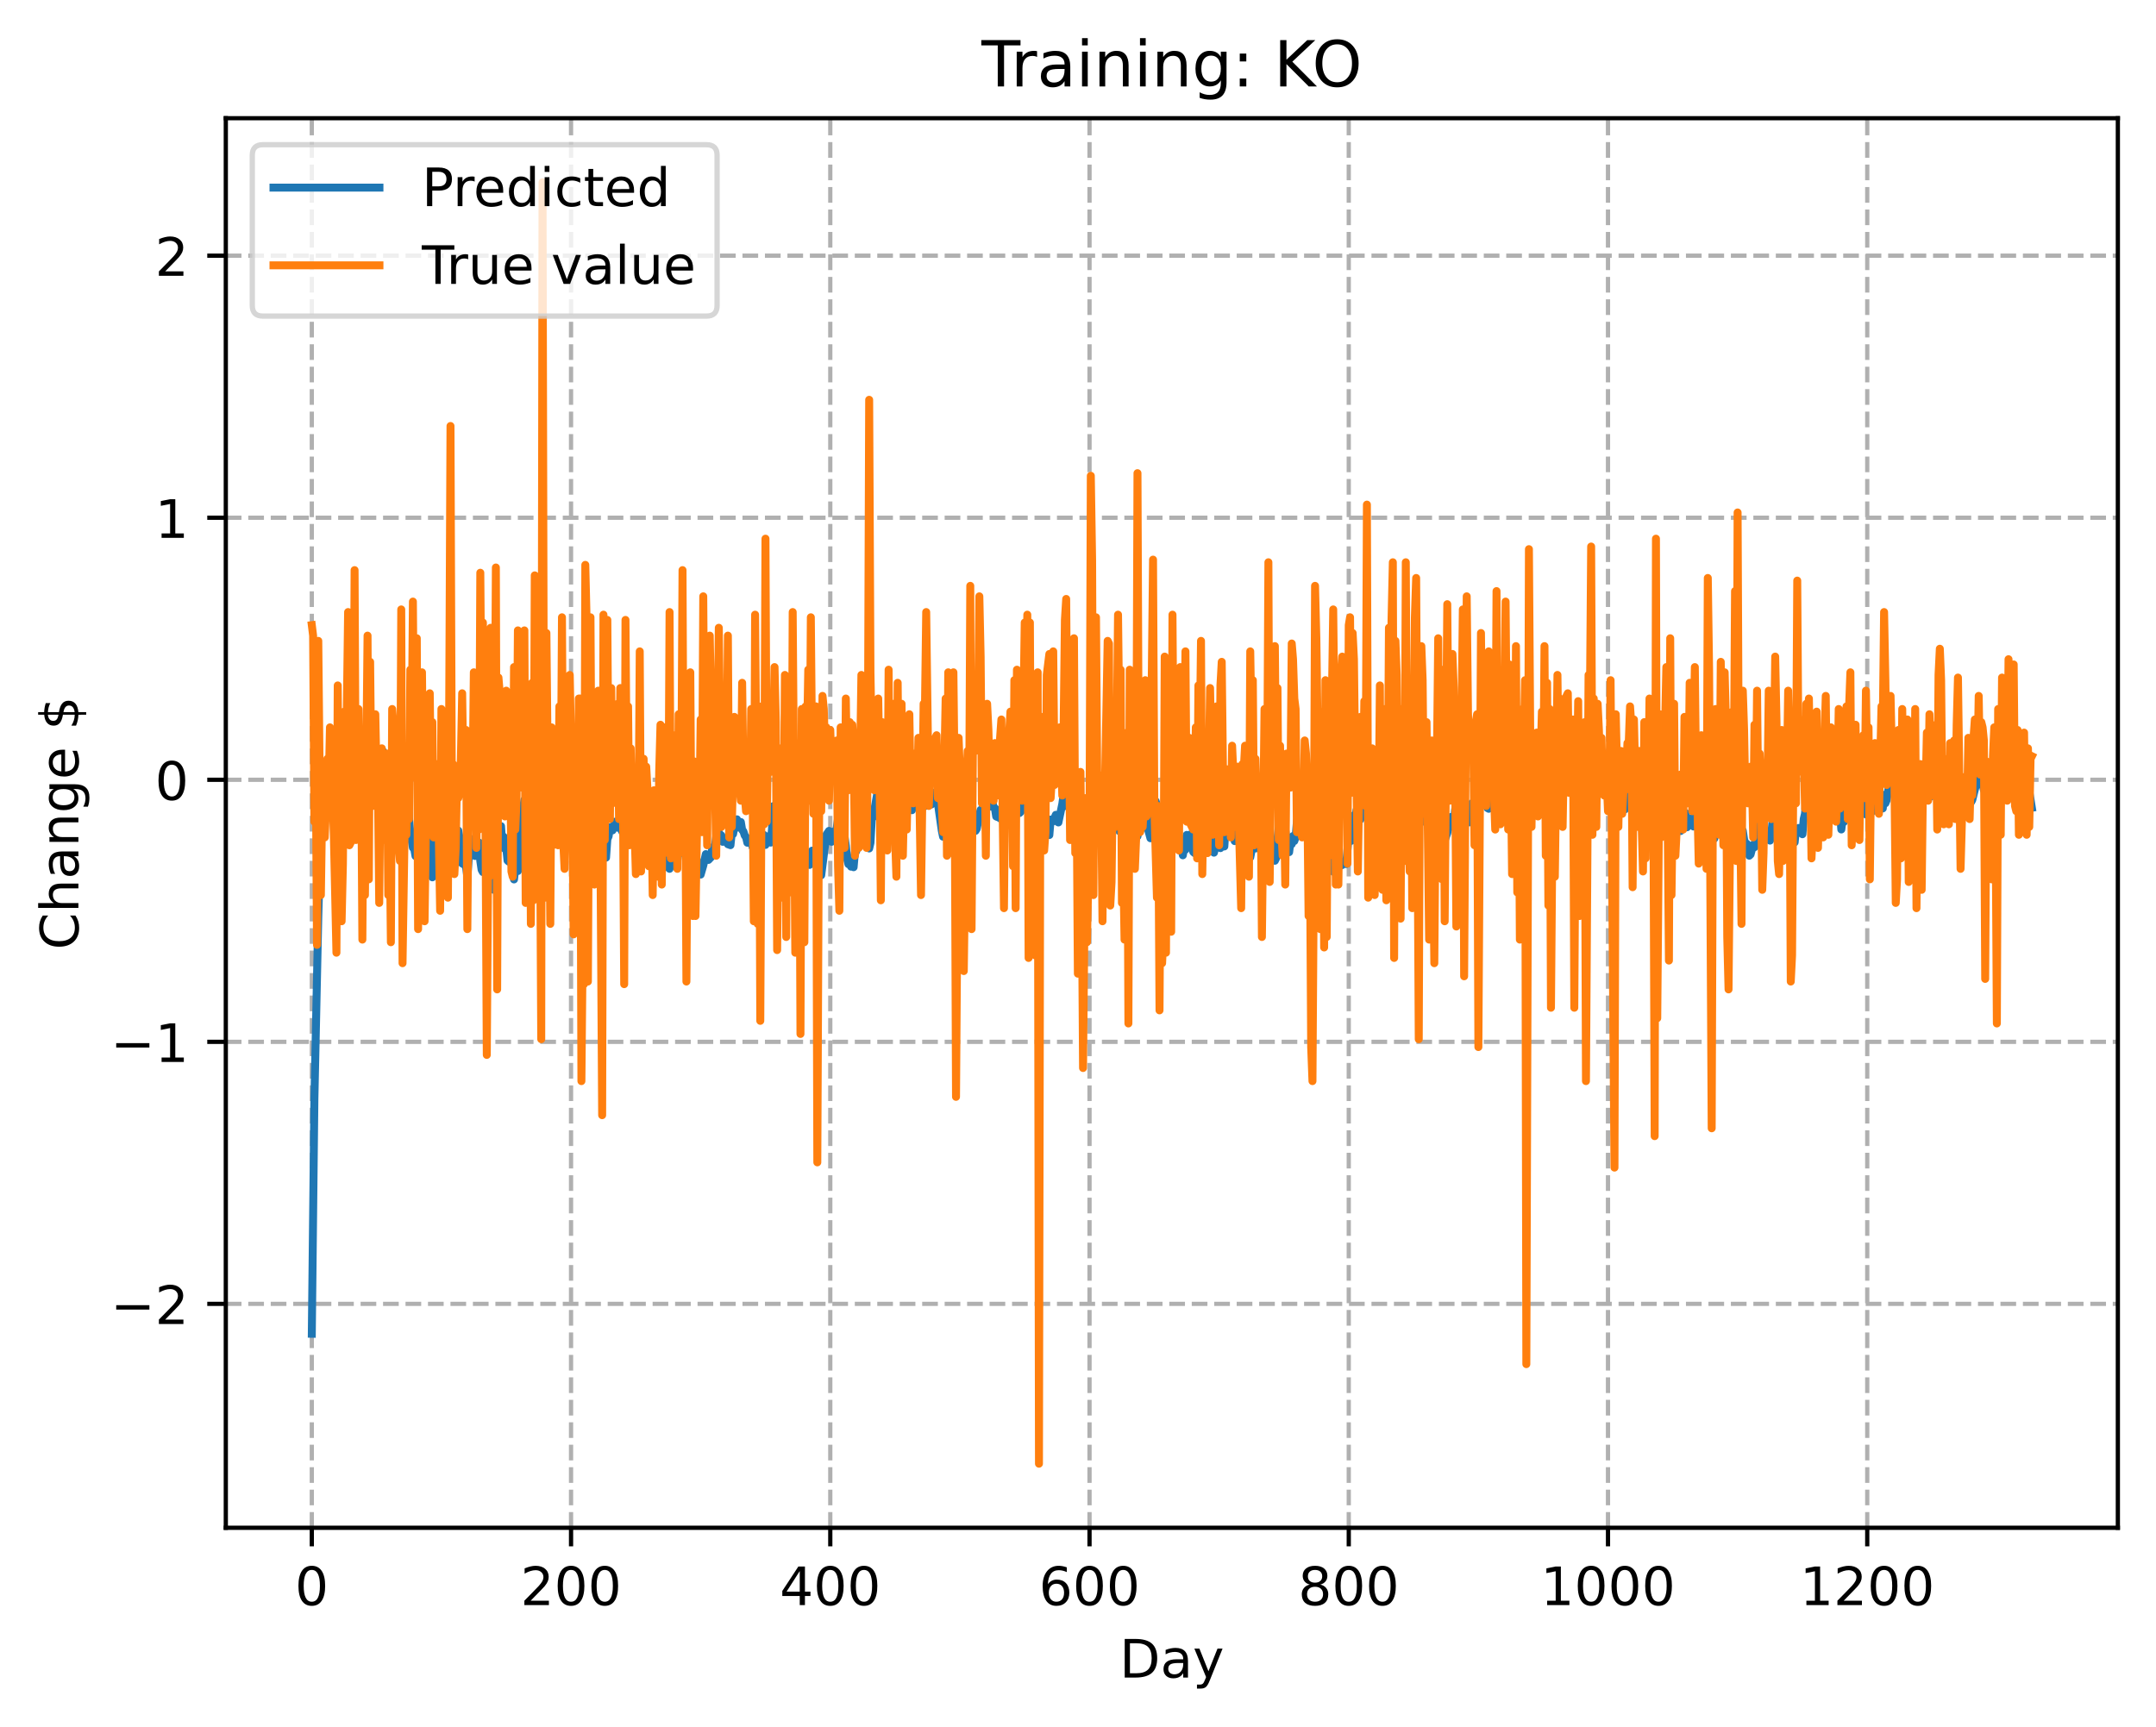 <?xml version="1.0" encoding="utf-8" standalone="no"?>
<!DOCTYPE svg PUBLIC "-//W3C//DTD SVG 1.1//EN"
  "http://www.w3.org/Graphics/SVG/1.1/DTD/svg11.dtd">
<!-- Created with matplotlib (https://matplotlib.org/) -->
<svg height="325.986pt" version="1.1" viewBox="0 0 406.94 325.986" width="406.94pt" xmlns="http://www.w3.org/2000/svg" xmlns:xlink="http://www.w3.org/1999/xlink">
 <defs>
  <style type="text/css">
*{stroke-linecap:butt;stroke-linejoin:round;}
  </style>
 </defs>
 <g id="figure_1">
  <g id="patch_1">
   <path d="M 0 325.986 
L 406.94 325.986 
L 406.94 0 
L 0 0 
z
" style="fill:#ffffff;"/>
  </g>
  <g id="axes_1">
   <g id="patch_2">
    <path d="M 42.62 288.43 
L 399.74 288.43 
L 399.74 22.318 
L 42.62 22.318 
z
" style="fill:#ffffff;"/>
   </g>
   <g id="matplotlib.axis_1">
    <g id="xtick_1">
     <g id="line2d_1">
      <path clip-path="url(#p48841f0505)" d="M 58.853 288.43 
L 58.853 22.318 
" style="fill:none;stroke:#b0b0b0;stroke-dasharray:2.96,1.28;stroke-dashoffset:0;stroke-width:0.8;"/>
     </g>
     <g id="line2d_2">
      <defs>
       <path d="M 0 0 
L 0 3.5 
" id="meee0e5cae6" style="stroke:#000000;stroke-width:0.8;"/>
      </defs>
      <g>
       <use style="stroke:#000000;stroke-width:0.8;" x="58.853" xlink:href="#meee0e5cae6" y="288.43"/>
      </g>
     </g>
     <g id="text_1">
      <!-- 0 -->
      <defs>
       <path d="M 31.781 66.406 
Q 24.172 66.406 20.328 58.906 
Q 16.5 51.422 16.5 36.375 
Q 16.5 21.391 20.328 13.891 
Q 24.172 6.391 31.781 6.391 
Q 39.453 6.391 43.281 13.891 
Q 47.125 21.391 47.125 36.375 
Q 47.125 51.422 43.281 58.906 
Q 39.453 66.406 31.781 66.406 
z
M 31.781 74.219 
Q 44.047 74.219 50.516 64.516 
Q 56.984 54.828 56.984 36.375 
Q 56.984 17.969 50.516 8.266 
Q 44.047 -1.422 31.781 -1.422 
Q 19.531 -1.422 13.062 8.266 
Q 6.594 17.969 6.594 36.375 
Q 6.594 54.828 13.062 64.516 
Q 19.531 74.219 31.781 74.219 
z
" id="DejaVuSans-48"/>
      </defs>
      <g transform="translate(55.672 303.029)scale(0.1 -0.1)">
       <use xlink:href="#DejaVuSans-48"/>
      </g>
     </g>
    </g>
    <g id="xtick_2">
     <g id="line2d_3">
      <path clip-path="url(#p48841f0505)" d="M 107.784 288.43 
L 107.784 22.318 
" style="fill:none;stroke:#b0b0b0;stroke-dasharray:2.96,1.28;stroke-dashoffset:0;stroke-width:0.8;"/>
     </g>
     <g id="line2d_4">
      <g>
       <use style="stroke:#000000;stroke-width:0.8;" x="107.784" xlink:href="#meee0e5cae6" y="288.43"/>
      </g>
     </g>
     <g id="text_2">
      <!-- 200 -->
      <defs>
       <path d="M 19.188 8.297 
L 53.609 8.297 
L 53.609 0 
L 7.328 0 
L 7.328 8.297 
Q 12.938 14.109 22.625 23.891 
Q 32.328 33.688 34.812 36.531 
Q 39.547 41.844 41.422 45.531 
Q 43.312 49.219 43.312 52.781 
Q 43.312 58.594 39.234 62.25 
Q 35.156 65.922 28.609 65.922 
Q 23.969 65.922 18.812 64.312 
Q 13.672 62.703 7.812 59.422 
L 7.812 69.391 
Q 13.766 71.781 18.938 73 
Q 24.125 74.219 28.422 74.219 
Q 39.75 74.219 46.484 68.547 
Q 53.219 62.891 53.219 53.422 
Q 53.219 48.922 51.531 44.891 
Q 49.859 40.875 45.406 35.406 
Q 44.188 33.984 37.641 27.219 
Q 31.109 20.453 19.188 8.297 
z
" id="DejaVuSans-50"/>
      </defs>
      <g transform="translate(98.24 303.029)scale(0.1 -0.1)">
       <use xlink:href="#DejaVuSans-50"/>
       <use x="63.623" xlink:href="#DejaVuSans-48"/>
       <use x="127.246" xlink:href="#DejaVuSans-48"/>
      </g>
     </g>
    </g>
    <g id="xtick_3">
     <g id="line2d_5">
      <path clip-path="url(#p48841f0505)" d="M 156.714 288.43 
L 156.714 22.318 
" style="fill:none;stroke:#b0b0b0;stroke-dasharray:2.96,1.28;stroke-dashoffset:0;stroke-width:0.8;"/>
     </g>
     <g id="line2d_6">
      <g>
       <use style="stroke:#000000;stroke-width:0.8;" x="156.714" xlink:href="#meee0e5cae6" y="288.43"/>
      </g>
     </g>
     <g id="text_3">
      <!-- 400 -->
      <defs>
       <path d="M 37.797 64.312 
L 12.891 25.391 
L 37.797 25.391 
z
M 35.203 72.906 
L 47.609 72.906 
L 47.609 25.391 
L 58.016 25.391 
L 58.016 17.188 
L 47.609 17.188 
L 47.609 0 
L 37.797 0 
L 37.797 17.188 
L 4.891 17.188 
L 4.891 26.703 
z
" id="DejaVuSans-52"/>
      </defs>
      <g transform="translate(147.17 303.029)scale(0.1 -0.1)">
       <use xlink:href="#DejaVuSans-52"/>
       <use x="63.623" xlink:href="#DejaVuSans-48"/>
       <use x="127.246" xlink:href="#DejaVuSans-48"/>
      </g>
     </g>
    </g>
    <g id="xtick_4">
     <g id="line2d_7">
      <path clip-path="url(#p48841f0505)" d="M 205.645 288.43 
L 205.645 22.318 
" style="fill:none;stroke:#b0b0b0;stroke-dasharray:2.96,1.28;stroke-dashoffset:0;stroke-width:0.8;"/>
     </g>
     <g id="line2d_8">
      <g>
       <use style="stroke:#000000;stroke-width:0.8;" x="205.645" xlink:href="#meee0e5cae6" y="288.43"/>
      </g>
     </g>
     <g id="text_4">
      <!-- 600 -->
      <defs>
       <path d="M 33.016 40.375 
Q 26.375 40.375 22.484 35.828 
Q 18.609 31.297 18.609 23.391 
Q 18.609 15.531 22.484 10.953 
Q 26.375 6.391 33.016 6.391 
Q 39.656 6.391 43.531 10.953 
Q 47.406 15.531 47.406 23.391 
Q 47.406 31.297 43.531 35.828 
Q 39.656 40.375 33.016 40.375 
z
M 52.594 71.297 
L 52.594 62.312 
Q 48.875 64.062 45.094 64.984 
Q 41.312 65.922 37.594 65.922 
Q 27.828 65.922 22.672 59.328 
Q 17.531 52.734 16.797 39.406 
Q 19.672 43.656 24.016 45.922 
Q 28.375 48.188 33.594 48.188 
Q 44.578 48.188 50.953 41.516 
Q 57.328 34.859 57.328 23.391 
Q 57.328 12.156 50.688 5.359 
Q 44.047 -1.422 33.016 -1.422 
Q 20.359 -1.422 13.672 8.266 
Q 6.984 17.969 6.984 36.375 
Q 6.984 53.656 15.188 63.938 
Q 23.391 74.219 37.203 74.219 
Q 40.922 74.219 44.703 73.484 
Q 48.484 72.75 52.594 71.297 
z
" id="DejaVuSans-54"/>
      </defs>
      <g transform="translate(196.101 303.029)scale(0.1 -0.1)">
       <use xlink:href="#DejaVuSans-54"/>
       <use x="63.623" xlink:href="#DejaVuSans-48"/>
       <use x="127.246" xlink:href="#DejaVuSans-48"/>
      </g>
     </g>
    </g>
    <g id="xtick_5">
     <g id="line2d_9">
      <path clip-path="url(#p48841f0505)" d="M 254.575 288.43 
L 254.575 22.318 
" style="fill:none;stroke:#b0b0b0;stroke-dasharray:2.96,1.28;stroke-dashoffset:0;stroke-width:0.8;"/>
     </g>
     <g id="line2d_10">
      <g>
       <use style="stroke:#000000;stroke-width:0.8;" x="254.575" xlink:href="#meee0e5cae6" y="288.43"/>
      </g>
     </g>
     <g id="text_5">
      <!-- 800 -->
      <defs>
       <path d="M 31.781 34.625 
Q 24.75 34.625 20.719 30.859 
Q 16.703 27.094 16.703 20.516 
Q 16.703 13.922 20.719 10.156 
Q 24.75 6.391 31.781 6.391 
Q 38.812 6.391 42.859 10.172 
Q 46.922 13.969 46.922 20.516 
Q 46.922 27.094 42.891 30.859 
Q 38.875 34.625 31.781 34.625 
z
M 21.922 38.812 
Q 15.578 40.375 12.031 44.719 
Q 8.5 49.078 8.5 55.328 
Q 8.5 64.062 14.719 69.141 
Q 20.953 74.219 31.781 74.219 
Q 42.672 74.219 48.875 69.141 
Q 55.078 64.062 55.078 55.328 
Q 55.078 49.078 51.531 44.719 
Q 48 40.375 41.703 38.812 
Q 48.828 37.156 52.797 32.312 
Q 56.781 27.484 56.781 20.516 
Q 56.781 9.906 50.312 4.234 
Q 43.844 -1.422 31.781 -1.422 
Q 19.734 -1.422 13.25 4.234 
Q 6.781 9.906 6.781 20.516 
Q 6.781 27.484 10.781 32.312 
Q 14.797 37.156 21.922 38.812 
z
M 18.312 54.391 
Q 18.312 48.734 21.844 45.562 
Q 25.391 42.391 31.781 42.391 
Q 38.141 42.391 41.719 45.562 
Q 45.312 48.734 45.312 54.391 
Q 45.312 60.062 41.719 63.234 
Q 38.141 66.406 31.781 66.406 
Q 25.391 66.406 21.844 63.234 
Q 18.312 60.062 18.312 54.391 
z
" id="DejaVuSans-56"/>
      </defs>
      <g transform="translate(245.032 303.029)scale(0.1 -0.1)">
       <use xlink:href="#DejaVuSans-56"/>
       <use x="63.623" xlink:href="#DejaVuSans-48"/>
       <use x="127.246" xlink:href="#DejaVuSans-48"/>
      </g>
     </g>
    </g>
    <g id="xtick_6">
     <g id="line2d_11">
      <path clip-path="url(#p48841f0505)" d="M 303.506 288.43 
L 303.506 22.318 
" style="fill:none;stroke:#b0b0b0;stroke-dasharray:2.96,1.28;stroke-dashoffset:0;stroke-width:0.8;"/>
     </g>
     <g id="line2d_12">
      <g>
       <use style="stroke:#000000;stroke-width:0.8;" x="303.506" xlink:href="#meee0e5cae6" y="288.43"/>
      </g>
     </g>
     <g id="text_6">
      <!-- 1000 -->
      <defs>
       <path d="M 12.406 8.297 
L 28.516 8.297 
L 28.516 63.922 
L 10.984 60.406 
L 10.984 69.391 
L 28.422 72.906 
L 38.281 72.906 
L 38.281 8.297 
L 54.391 8.297 
L 54.391 0 
L 12.406 0 
z
" id="DejaVuSans-49"/>
      </defs>
      <g transform="translate(290.781 303.029)scale(0.1 -0.1)">
       <use xlink:href="#DejaVuSans-49"/>
       <use x="63.623" xlink:href="#DejaVuSans-48"/>
       <use x="127.246" xlink:href="#DejaVuSans-48"/>
       <use x="190.869" xlink:href="#DejaVuSans-48"/>
      </g>
     </g>
    </g>
    <g id="xtick_7">
     <g id="line2d_13">
      <path clip-path="url(#p48841f0505)" d="M 352.437 288.43 
L 352.437 22.318 
" style="fill:none;stroke:#b0b0b0;stroke-dasharray:2.96,1.28;stroke-dashoffset:0;stroke-width:0.8;"/>
     </g>
     <g id="line2d_14">
      <g>
       <use style="stroke:#000000;stroke-width:0.8;" x="352.437" xlink:href="#meee0e5cae6" y="288.43"/>
      </g>
     </g>
     <g id="text_7">
      <!-- 1200 -->
      <g transform="translate(339.712 303.029)scale(0.1 -0.1)">
       <use xlink:href="#DejaVuSans-49"/>
       <use x="63.623" xlink:href="#DejaVuSans-50"/>
       <use x="127.246" xlink:href="#DejaVuSans-48"/>
       <use x="190.869" xlink:href="#DejaVuSans-48"/>
      </g>
     </g>
    </g>
    <g id="text_8">
     <!-- Day -->
     <defs>
      <path d="M 19.672 64.797 
L 19.672 8.109 
L 31.594 8.109 
Q 46.688 8.109 53.688 14.938 
Q 60.688 21.781 60.688 36.531 
Q 60.688 51.172 53.688 57.984 
Q 46.688 64.797 31.594 64.797 
z
M 9.812 72.906 
L 30.078 72.906 
Q 51.266 72.906 61.172 64.094 
Q 71.094 55.281 71.094 36.531 
Q 71.094 17.672 61.125 8.828 
Q 51.172 0 30.078 0 
L 9.812 0 
z
" id="DejaVuSans-68"/>
      <path d="M 34.281 27.484 
Q 23.391 27.484 19.188 25 
Q 14.984 22.516 14.984 16.5 
Q 14.984 11.719 18.141 8.906 
Q 21.297 6.109 26.703 6.109 
Q 34.188 6.109 38.703 11.406 
Q 43.219 16.703 43.219 25.484 
L 43.219 27.484 
z
M 52.203 31.203 
L 52.203 0 
L 43.219 0 
L 43.219 8.297 
Q 40.141 3.328 35.547 0.953 
Q 30.953 -1.422 24.312 -1.422 
Q 15.922 -1.422 10.953 3.297 
Q 6 8.016 6 15.922 
Q 6 25.141 12.172 29.828 
Q 18.359 34.516 30.609 34.516 
L 43.219 34.516 
L 43.219 35.406 
Q 43.219 41.609 39.141 45 
Q 35.062 48.391 27.688 48.391 
Q 23 48.391 18.547 47.266 
Q 14.109 46.141 10.016 43.891 
L 10.016 52.203 
Q 14.938 54.109 19.578 55.047 
Q 24.219 56 28.609 56 
Q 40.484 56 46.344 49.844 
Q 52.203 43.703 52.203 31.203 
z
" id="DejaVuSans-97"/>
      <path d="M 32.172 -5.078 
Q 28.375 -14.844 24.75 -17.812 
Q 21.141 -20.797 15.094 -20.797 
L 7.906 -20.797 
L 7.906 -13.281 
L 13.188 -13.281 
Q 16.891 -13.281 18.938 -11.516 
Q 21 -9.766 23.484 -3.219 
L 25.094 0.875 
L 2.984 54.688 
L 12.5 54.688 
L 29.594 11.922 
L 46.688 54.688 
L 56.203 54.688 
z
" id="DejaVuSans-121"/>
     </defs>
     <g transform="translate(211.307 316.707)scale(0.1 -0.1)">
      <use xlink:href="#DejaVuSans-68"/>
      <use x="77.002" xlink:href="#DejaVuSans-97"/>
      <use x="138.281" xlink:href="#DejaVuSans-121"/>
     </g>
    </g>
   </g>
   <g id="matplotlib.axis_2">
    <g id="ytick_1">
     <g id="line2d_15">
      <path clip-path="url(#p48841f0505)" d="M 42.62 246.156 
L 399.74 246.156 
" style="fill:none;stroke:#b0b0b0;stroke-dasharray:2.96,1.28;stroke-dashoffset:0;stroke-width:0.8;"/>
     </g>
     <g id="line2d_16">
      <defs>
       <path d="M 0 0 
L -3.5 0 
" id="m1207f70bf5" style="stroke:#000000;stroke-width:0.8;"/>
      </defs>
      <g>
       <use style="stroke:#000000;stroke-width:0.8;" x="42.62" xlink:href="#m1207f70bf5" y="246.156"/>
      </g>
     </g>
     <g id="text_9">
      <!-- −2 -->
      <defs>
       <path d="M 10.594 35.5 
L 73.188 35.5 
L 73.188 27.203 
L 10.594 27.203 
z
" id="DejaVuSans-8722"/>
      </defs>
      <g transform="translate(20.878 249.955)scale(0.1 -0.1)">
       <use xlink:href="#DejaVuSans-8722"/>
       <use x="83.789" xlink:href="#DejaVuSans-50"/>
      </g>
     </g>
    </g>
    <g id="ytick_2">
     <g id="line2d_17">
      <path clip-path="url(#p48841f0505)" d="M 42.62 196.684 
L 399.74 196.684 
" style="fill:none;stroke:#b0b0b0;stroke-dasharray:2.96,1.28;stroke-dashoffset:0;stroke-width:0.8;"/>
     </g>
     <g id="line2d_18">
      <g>
       <use style="stroke:#000000;stroke-width:0.8;" x="42.62" xlink:href="#m1207f70bf5" y="196.684"/>
      </g>
     </g>
     <g id="text_10">
      <!-- −1 -->
      <g transform="translate(20.878 200.483)scale(0.1 -0.1)">
       <use xlink:href="#DejaVuSans-8722"/>
       <use x="83.789" xlink:href="#DejaVuSans-49"/>
      </g>
     </g>
    </g>
    <g id="ytick_3">
     <g id="line2d_19">
      <path clip-path="url(#p48841f0505)" d="M 42.62 147.211 
L 399.74 147.211 
" style="fill:none;stroke:#b0b0b0;stroke-dasharray:2.96,1.28;stroke-dashoffset:0;stroke-width:0.8;"/>
     </g>
     <g id="line2d_20">
      <g>
       <use style="stroke:#000000;stroke-width:0.8;" x="42.62" xlink:href="#m1207f70bf5" y="147.211"/>
      </g>
     </g>
     <g id="text_11">
      <!-- 0 -->
      <g transform="translate(29.258 151.01)scale(0.1 -0.1)">
       <use xlink:href="#DejaVuSans-48"/>
      </g>
     </g>
    </g>
    <g id="ytick_4">
     <g id="line2d_21">
      <path clip-path="url(#p48841f0505)" d="M 42.62 97.739 
L 399.74 97.739 
" style="fill:none;stroke:#b0b0b0;stroke-dasharray:2.96,1.28;stroke-dashoffset:0;stroke-width:0.8;"/>
     </g>
     <g id="line2d_22">
      <g>
       <use style="stroke:#000000;stroke-width:0.8;" x="42.62" xlink:href="#m1207f70bf5" y="97.739"/>
      </g>
     </g>
     <g id="text_12">
      <!-- 1 -->
      <g transform="translate(29.258 101.538)scale(0.1 -0.1)">
       <use xlink:href="#DejaVuSans-49"/>
      </g>
     </g>
    </g>
    <g id="ytick_5">
     <g id="line2d_23">
      <path clip-path="url(#p48841f0505)" d="M 42.62 48.266 
L 399.74 48.266 
" style="fill:none;stroke:#b0b0b0;stroke-dasharray:2.96,1.28;stroke-dashoffset:0;stroke-width:0.8;"/>
     </g>
     <g id="line2d_24">
      <g>
       <use style="stroke:#000000;stroke-width:0.8;" x="42.62" xlink:href="#m1207f70bf5" y="48.266"/>
      </g>
     </g>
     <g id="text_13">
      <!-- 2 -->
      <g transform="translate(29.258 52.066)scale(0.1 -0.1)">
       <use xlink:href="#DejaVuSans-50"/>
      </g>
     </g>
    </g>
    <g id="text_14">
     <!-- Change $ -->
     <defs>
      <path d="M 64.406 67.281 
L 64.406 56.891 
Q 59.422 61.531 53.781 63.812 
Q 48.141 66.109 41.797 66.109 
Q 29.297 66.109 22.656 58.469 
Q 16.016 50.828 16.016 36.375 
Q 16.016 21.969 22.656 14.328 
Q 29.297 6.688 41.797 6.688 
Q 48.141 6.688 53.781 8.984 
Q 59.422 11.281 64.406 15.922 
L 64.406 5.609 
Q 59.234 2.094 53.438 0.328 
Q 47.656 -1.422 41.219 -1.422 
Q 24.656 -1.422 15.125 8.703 
Q 5.609 18.844 5.609 36.375 
Q 5.609 53.953 15.125 64.078 
Q 24.656 74.219 41.219 74.219 
Q 47.75 74.219 53.531 72.484 
Q 59.328 70.75 64.406 67.281 
z
" id="DejaVuSans-67"/>
      <path d="M 54.891 33.016 
L 54.891 0 
L 45.906 0 
L 45.906 32.719 
Q 45.906 40.484 42.875 44.328 
Q 39.844 48.188 33.797 48.188 
Q 26.516 48.188 22.312 43.547 
Q 18.109 38.922 18.109 30.906 
L 18.109 0 
L 9.078 0 
L 9.078 75.984 
L 18.109 75.984 
L 18.109 46.188 
Q 21.344 51.125 25.703 53.562 
Q 30.078 56 35.797 56 
Q 45.219 56 50.047 50.172 
Q 54.891 44.344 54.891 33.016 
z
" id="DejaVuSans-104"/>
      <path d="M 54.891 33.016 
L 54.891 0 
L 45.906 0 
L 45.906 32.719 
Q 45.906 40.484 42.875 44.328 
Q 39.844 48.188 33.797 48.188 
Q 26.516 48.188 22.312 43.547 
Q 18.109 38.922 18.109 30.906 
L 18.109 0 
L 9.078 0 
L 9.078 54.688 
L 18.109 54.688 
L 18.109 46.188 
Q 21.344 51.125 25.703 53.562 
Q 30.078 56 35.797 56 
Q 45.219 56 50.047 50.172 
Q 54.891 44.344 54.891 33.016 
z
" id="DejaVuSans-110"/>
      <path d="M 45.406 27.984 
Q 45.406 37.75 41.375 43.109 
Q 37.359 48.484 30.078 48.484 
Q 22.859 48.484 18.828 43.109 
Q 14.797 37.75 14.797 27.984 
Q 14.797 18.266 18.828 12.891 
Q 22.859 7.516 30.078 7.516 
Q 37.359 7.516 41.375 12.891 
Q 45.406 18.266 45.406 27.984 
z
M 54.391 6.781 
Q 54.391 -7.172 48.188 -13.984 
Q 42 -20.797 29.203 -20.797 
Q 24.469 -20.797 20.266 -20.094 
Q 16.062 -19.391 12.109 -17.922 
L 12.109 -9.188 
Q 16.062 -11.328 19.922 -12.344 
Q 23.781 -13.375 27.781 -13.375 
Q 36.625 -13.375 41.016 -8.766 
Q 45.406 -4.156 45.406 5.172 
L 45.406 9.625 
Q 42.625 4.781 38.281 2.391 
Q 33.938 0 27.875 0 
Q 17.828 0 11.672 7.656 
Q 5.516 15.328 5.516 27.984 
Q 5.516 40.672 11.672 48.328 
Q 17.828 56 27.875 56 
Q 33.938 56 38.281 53.609 
Q 42.625 51.219 45.406 46.391 
L 45.406 54.688 
L 54.391 54.688 
z
" id="DejaVuSans-103"/>
      <path d="M 56.203 29.594 
L 56.203 25.203 
L 14.891 25.203 
Q 15.484 15.922 20.484 11.062 
Q 25.484 6.203 34.422 6.203 
Q 39.594 6.203 44.453 7.469 
Q 49.312 8.734 54.109 11.281 
L 54.109 2.781 
Q 49.266 0.734 44.188 -0.344 
Q 39.109 -1.422 33.891 -1.422 
Q 20.797 -1.422 13.156 6.188 
Q 5.516 13.812 5.516 26.812 
Q 5.516 40.234 12.766 48.109 
Q 20.016 56 32.328 56 
Q 43.359 56 49.781 48.891 
Q 56.203 41.797 56.203 29.594 
z
M 47.219 32.234 
Q 47.125 39.594 43.094 43.984 
Q 39.062 48.391 32.422 48.391 
Q 24.906 48.391 20.391 44.141 
Q 15.875 39.891 15.188 32.172 
z
" id="DejaVuSans-101"/>
      <path id="DejaVuSans-32"/>
      <path d="M 33.797 -14.703 
L 28.906 -14.703 
L 28.859 0 
Q 23.734 0.094 18.609 1.188 
Q 13.484 2.297 8.297 4.5 
L 8.297 13.281 
Q 13.281 10.156 18.375 8.562 
Q 23.484 6.984 28.906 6.938 
L 28.906 29.203 
Q 18.109 30.953 13.203 35.156 
Q 8.297 39.359 8.297 46.688 
Q 8.297 54.641 13.625 59.219 
Q 18.953 63.812 28.906 64.5 
L 28.906 75.984 
L 33.797 75.984 
L 33.797 64.656 
Q 38.328 64.453 42.578 63.688 
Q 46.828 62.938 50.875 61.625 
L 50.875 53.078 
Q 46.828 55.125 42.547 56.25 
Q 38.281 57.375 33.797 57.562 
L 33.797 36.719 
Q 44.875 35.016 50.094 30.609 
Q 55.328 26.219 55.328 18.609 
Q 55.328 10.359 49.781 5.594 
Q 44.234 0.828 33.797 0.094 
z
M 28.906 37.594 
L 28.906 57.625 
Q 23.25 56.984 20.266 54.391 
Q 17.281 51.812 17.281 47.516 
Q 17.281 43.312 20.031 40.969 
Q 22.797 38.625 28.906 37.594 
z
M 33.797 28.219 
L 33.797 7.078 
Q 39.984 7.906 43.141 10.594 
Q 46.297 13.281 46.297 17.672 
Q 46.297 21.969 43.281 24.5 
Q 40.281 27.047 33.797 28.219 
z
" id="DejaVuSans-36"/>
     </defs>
     <g transform="translate(14.798 179.288)rotate(-90)scale(0.1 -0.1)">
      <use xlink:href="#DejaVuSans-67"/>
      <use x="69.824" xlink:href="#DejaVuSans-104"/>
      <use x="133.203" xlink:href="#DejaVuSans-97"/>
      <use x="194.482" xlink:href="#DejaVuSans-110"/>
      <use x="257.861" xlink:href="#DejaVuSans-103"/>
      <use x="321.338" xlink:href="#DejaVuSans-101"/>
      <use x="382.861" xlink:href="#DejaVuSans-32"/>
      <use x="414.648" xlink:href="#DejaVuSans-36"/>
     </g>
    </g>
   </g>
   <g id="line2d_25">
    <path clip-path="url(#p48841f0505)" d="M 58.853 251.802 
L 59.342 207.479 
L 60.076 173.085 
L 60.566 155.702 
L 61.055 147.659 
L 61.3 148.111 
L 61.544 148.061 
L 61.789 148.615 
L 62.034 148.233 
L 62.523 142.811 
L 63.012 140.685 
L 63.257 139.718 
L 63.501 139.96 
L 63.746 140.484 
L 63.991 144.559 
L 64.235 142.737 
L 64.48 142.753 
L 64.725 143.041 
L 64.969 143.615 
L 65.214 147.783 
L 65.703 145.142 
L 65.948 147.882 
L 66.193 149.033 
L 66.682 144.932 
L 67.171 143.357 
L 67.416 142.397 
L 67.661 142.183 
L 68.15 146.036 
L 68.395 143.636 
L 68.639 146.253 
L 68.884 143.813 
L 69.128 146.094 
L 69.373 147.144 
L 69.618 144.408 
L 69.862 143.628 
L 70.107 146.551 
L 70.352 144.246 
L 70.841 143.038 
L 71.086 142.663 
L 71.33 141.974 
L 71.575 142.393 
L 71.82 141.889 
L 72.309 141.853 
L 72.554 144.426 
L 72.798 143.172 
L 73.288 147.565 
L 73.532 148.493 
L 73.777 146.182 
L 74.511 144.384 
L 74.755 144.353 
L 75 146.576 
L 75.245 144.474 
L 75.489 147.461 
L 75.734 149.013 
L 75.979 146.063 
L 76.223 147.767 
L 76.468 145.989 
L 76.713 145.327 
L 76.957 148.518 
L 77.202 154.478 
L 77.447 157.258 
L 77.936 160.041 
L 78.181 160.232 
L 78.425 161.616 
L 78.67 161.274 
L 78.915 158.586 
L 79.159 160.719 
L 79.649 163.014 
L 79.893 160.299 
L 80.138 159.12 
L 80.383 163.737 
L 80.627 164.658 
L 80.872 163.671 
L 81.116 157.928 
L 81.606 165.629 
L 81.85 162.471 
L 82.095 163.073 
L 82.34 157.523 
L 82.584 162.542 
L 82.829 157.376 
L 83.318 160.771 
L 83.563 159.83 
L 84.052 160.983 
L 84.297 164.182 
L 84.542 164.116 
L 84.786 163.605 
L 85.031 163.598 
L 85.276 161.118 
L 85.52 162.75 
L 86.01 157.651 
L 86.254 157.684 
L 86.499 156.801 
L 86.743 158.142 
L 86.988 161.718 
L 87.233 163.025 
L 87.477 160.185 
L 87.722 163.347 
L 87.967 163.708 
L 88.211 165.532 
L 88.456 162.328 
L 88.701 160.945 
L 88.945 158.401 
L 89.19 161.198 
L 89.679 161.6 
L 89.924 161.159 
L 90.169 159.312 
L 90.413 159.063 
L 90.658 162.557 
L 90.903 164.211 
L 91.147 164.644 
L 91.392 163.881 
L 91.637 159.551 
L 91.881 159.042 
L 92.371 155.529 
L 92.86 165.23 
L 93.104 167.966 
L 93.349 166.922 
L 93.594 167.862 
L 93.838 161.224 
L 94.083 158.38 
L 94.572 155.967 
L 94.817 159.688 
L 95.062 157.963 
L 95.306 160.272 
L 95.551 160.028 
L 95.796 162.464 
L 96.04 162.681 
L 96.285 162.318 
L 96.53 160.934 
L 97.019 166.027 
L 97.264 163.731 
L 97.508 162.887 
L 97.753 164.443 
L 97.998 162.116 
L 98.242 155.843 
L 98.976 151.026 
L 99.221 150.83 
L 99.465 152.991 
L 99.71 152.551 
L 99.955 152.515 
L 100.199 151.02 
L 100.444 151.187 
L 100.689 155.385 
L 100.933 155.063 
L 101.178 152.803 
L 101.423 155.947 
L 101.667 152.006 
L 101.912 149.975 
L 102.401 155.484 
L 102.646 155.991 
L 102.891 150.018 
L 103.135 153.186 
L 103.38 152.139 
L 103.625 150.069 
L 103.869 149.225 
L 104.114 147.348 
L 104.359 148.957 
L 104.603 146.239 
L 104.848 148.29 
L 105.092 147.255 
L 105.337 149.263 
L 105.582 148.683 
L 106.071 151.861 
L 106.316 151.972 
L 106.805 152.793 
L 107.05 154.427 
L 107.294 152.829 
L 107.539 154.536 
L 108.028 148.72 
L 108.273 146.575 
L 108.518 150.937 
L 108.762 148.485 
L 109.252 154.999 
L 109.496 154.901 
L 109.986 152.244 
L 110.475 158.558 
L 110.719 155.869 
L 111.209 149.285 
L 111.453 154.727 
L 111.698 156.843 
L 111.943 155.825 
L 112.432 157.794 
L 112.677 159.109 
L 112.921 159.36 
L 113.166 158.967 
L 113.655 159.491 
L 114.389 161.915 
L 114.634 158.436 
L 114.879 157.86 
L 115.123 156.175 
L 115.368 156.179 
L 115.613 156.764 
L 116.102 155.128 
L 116.591 156.257 
L 116.836 155.826 
L 117.57 157.25 
L 117.814 157.09 
L 118.304 158.11 
L 118.548 154.918 
L 118.793 156.156 
L 119.282 156.733 
L 119.527 155.977 
L 119.772 156.137 
L 120.016 155.181 
L 120.261 155.885 
L 120.75 158.213 
L 120.995 157.203 
L 121.24 158.031 
L 121.729 158.456 
L 121.974 158.756 
L 122.218 158.211 
L 122.463 159.046 
L 122.707 158.388 
L 122.952 159.334 
L 123.197 159.715 
L 123.441 160.554 
L 123.686 160.11 
L 123.931 161.221 
L 124.175 160.825 
L 124.665 162.861 
L 124.909 162.533 
L 125.154 163.912 
L 125.399 162.926 
L 125.643 160.253 
L 126.133 162.925 
L 126.377 164.024 
L 126.622 162.133 
L 126.867 162.029 
L 127.111 162.508 
L 127.601 162.827 
L 127.845 162.412 
L 128.09 160.424 
L 128.334 161.116 
L 128.824 160.696 
L 129.068 159.795 
L 129.558 160.553 
L 129.802 160.343 
L 130.047 161.578 
L 130.292 162.108 
L 130.536 161.809 
L 130.781 162.776 
L 131.026 159.434 
L 131.76 164.077 
L 132.004 163.711 
L 132.249 165.112 
L 132.738 163.414 
L 133.228 161.245 
L 133.472 161.401 
L 133.717 162.347 
L 134.206 161.826 
L 134.451 159.967 
L 134.695 160.029 
L 134.94 159.689 
L 135.185 158.022 
L 135.429 157.934 
L 135.674 157.13 
L 135.919 157.58 
L 136.163 157.719 
L 136.408 158.926 
L 136.653 158.897 
L 136.897 158.607 
L 137.142 158.657 
L 137.387 159.381 
L 137.876 159.561 
L 138.121 157.243 
L 138.365 157.463 
L 138.61 156.127 
L 138.855 156.363 
L 139.099 154.679 
L 139.344 155.592 
L 139.589 155.975 
L 139.833 155.192 
L 140.078 156.676 
L 140.322 156.964 
L 140.567 157.742 
L 140.812 158.028 
L 141.056 159.095 
L 141.546 159.095 
L 141.79 158.236 
L 142.035 159.908 
L 142.28 156.904 
L 142.524 157.511 
L 142.769 156.82 
L 143.014 157.292 
L 143.258 158.851 
L 143.503 158.28 
L 143.748 158.14 
L 143.992 158.141 
L 144.237 157.648 
L 144.482 159.516 
L 144.726 157.909 
L 144.971 158.504 
L 145.216 158.511 
L 145.46 159.079 
L 145.705 156.587 
L 145.95 152.189 
L 146.194 154.434 
L 146.439 154.134 
L 146.683 153.476 
L 146.928 154.047 
L 147.173 153.936 
L 147.662 156.787 
L 147.907 155.291 
L 148.151 157.798 
L 148.396 157.129 
L 148.641 157.637 
L 148.885 155.824 
L 149.13 156.67 
L 149.375 156.408 
L 149.619 157.156 
L 149.864 155.708 
L 150.109 156.038 
L 150.353 155.602 
L 150.598 156.718 
L 150.843 159.609 
L 151.087 160.263 
L 151.332 161.878 
L 151.577 161.352 
L 151.821 163.41 
L 152.31 161.157 
L 152.555 162.709 
L 152.8 163.285 
L 153.289 160.597 
L 153.778 162.007 
L 154.023 160.472 
L 154.268 160.382 
L 154.512 160.755 
L 155.002 165.241 
L 155.98 157.577 
L 156.47 156.866 
L 156.714 158.682 
L 156.959 158.92 
L 157.204 157.024 
L 157.448 158.068 
L 157.938 156.244 
L 158.182 154.478 
L 158.427 154.339 
L 158.671 155.172 
L 158.916 154.312 
L 159.65 159.675 
L 159.895 162.199 
L 160.139 163.149 
L 160.384 162.868 
L 160.629 163.617 
L 160.873 163.114 
L 161.118 163.722 
L 161.363 160.914 
L 161.607 160.713 
L 161.852 159.075 
L 162.097 158.981 
L 162.341 159.088 
L 162.586 158.738 
L 162.831 159.074 
L 163.075 156.488 
L 163.32 157.697 
L 163.565 156.909 
L 163.809 158.117 
L 164.054 160.181 
L 164.298 159.104 
L 164.543 154.629 
L 164.788 154.304 
L 166.011 147.382 
L 166.5 151.13 
L 166.745 148.286 
L 166.99 148.755 
L 167.234 147.68 
L 167.724 152.928 
L 167.968 152.46 
L 168.213 150.471 
L 168.458 149.594 
L 168.702 152.175 
L 168.947 149.773 
L 169.436 154.952 
L 169.681 155.134 
L 170.17 152.275 
L 170.415 151.976 
L 170.659 153.048 
L 171.149 150.826 
L 171.393 149.355 
L 171.638 152.649 
L 171.883 151.447 
L 172.127 152.959 
L 172.617 150.273 
L 172.861 148.054 
L 173.106 149.089 
L 173.351 150.665 
L 173.595 149.763 
L 173.84 150.091 
L 174.085 151.204 
L 174.329 151.103 
L 174.574 152.192 
L 175.308 149.101 
L 175.797 151.873 
L 176.042 151.394 
L 176.286 149.673 
L 176.531 150.082 
L 176.776 149.948 
L 177.754 156.778 
L 177.999 157.959 
L 178.244 157.45 
L 178.488 157.2 
L 178.733 155.04 
L 178.978 155.538 
L 179.467 154.256 
L 179.712 151.853 
L 179.956 151.965 
L 180.201 150.004 
L 180.446 150.202 
L 180.935 149.281 
L 181.18 151.579 
L 181.424 152.074 
L 181.669 153.104 
L 181.914 151.583 
L 182.158 153.033 
L 182.403 152.231 
L 182.647 154.73 
L 182.892 154.953 
L 183.137 155.973 
L 183.381 154.377 
L 183.626 155.53 
L 183.871 155.281 
L 184.115 156.86 
L 184.36 156.479 
L 184.849 153.774 
L 185.094 152.897 
L 185.339 153.729 
L 185.828 150.679 
L 186.073 150.499 
L 186.317 150.951 
L 186.562 152.19 
L 186.807 151.791 
L 187.051 152.277 
L 187.296 151.409 
L 187.541 152.373 
L 187.785 152.578 
L 188.03 154.142 
L 188.274 154.25 
L 188.519 152.899 
L 188.764 154.508 
L 189.498 153.73 
L 189.742 153.694 
L 189.987 153.841 
L 190.476 155.49 
L 190.721 155.79 
L 190.966 155.238 
L 191.21 155.428 
L 191.455 153.549 
L 191.7 150.583 
L 191.944 150.272 
L 192.189 153.109 
L 192.434 153.492 
L 192.678 153.246 
L 192.923 152.035 
L 193.168 152.346 
L 193.412 149.509 
L 193.657 150.061 
L 193.902 149.308 
L 194.391 143.586 
L 194.635 144.702 
L 194.88 147.662 
L 195.369 150.595 
L 195.614 149.559 
L 195.859 149.3 
L 196.103 147.31 
L 196.348 152.163 
L 196.593 154.261 
L 196.837 155.059 
L 197.082 156.496 
L 197.571 157.7 
L 197.816 157.523 
L 198.061 157.644 
L 198.305 154.721 
L 198.55 155.195 
L 198.795 154.976 
L 199.284 153.831 
L 199.529 155.108 
L 199.773 155.271 
L 200.507 151.776 
L 200.752 150.038 
L 200.996 149.631 
L 201.241 151.787 
L 201.486 152.282 
L 201.73 152.362 
L 201.975 152.18 
L 202.709 148.005 
L 202.954 149.363 
L 203.198 149.469 
L 203.443 150.153 
L 203.688 149.366 
L 204.177 151.057 
L 204.666 155.062 
L 204.911 153.165 
L 205.156 154.45 
L 205.4 156.895 
L 205.645 156.265 
L 205.889 157.709 
L 206.134 157.998 
L 206.379 154.293 
L 206.623 155.552 
L 206.868 153.392 
L 207.113 153.092 
L 207.357 154.247 
L 207.602 154.742 
L 207.847 152.442 
L 208.091 152.416 
L 208.825 155.068 
L 209.07 152.216 
L 209.315 153.024 
L 209.559 152.411 
L 209.804 154.039 
L 210.049 154.401 
L 210.293 155.263 
L 210.538 153.696 
L 210.783 155.659 
L 211.027 155.895 
L 211.272 156.922 
L 211.517 153.087 
L 211.761 152.745 
L 212.006 150.385 
L 212.25 150.677 
L 212.495 151.675 
L 212.74 149.578 
L 212.984 151.772 
L 213.229 152.128 
L 213.474 155.271 
L 213.718 154.451 
L 213.963 155.274 
L 214.208 156.774 
L 214.452 157.159 
L 214.697 157.889 
L 214.942 156.518 
L 215.186 153.709 
L 215.431 155.1 
L 215.676 150.093 
L 215.92 153.515 
L 216.165 152.699 
L 216.41 153.826 
L 216.654 156.437 
L 217.144 158.252 
L 217.388 157.836 
L 217.633 156.557 
L 217.877 152.561 
L 218.122 151.247 
L 218.367 152.125 
L 218.611 154.596 
L 218.856 154.977 
L 219.345 157.558 
L 219.59 157.106 
L 220.324 162.296 
L 220.569 161.778 
L 220.813 160.993 
L 221.058 158.883 
L 221.303 157.889 
L 221.547 158.806 
L 221.792 158.085 
L 222.037 159.412 
L 222.281 158.412 
L 222.526 157.962 
L 222.771 159.799 
L 223.015 160.125 
L 223.26 161.471 
L 223.505 159.971 
L 223.749 160.42 
L 223.994 157.623 
L 224.483 157.955 
L 224.728 157.506 
L 225.217 160.833 
L 225.462 161.048 
L 225.706 160.302 
L 225.951 160.92 
L 226.196 160.08 
L 226.44 160.915 
L 226.93 157.752 
L 227.174 157.793 
L 227.419 158.118 
L 227.664 157.765 
L 227.908 156.507 
L 228.153 157.361 
L 228.398 158.714 
L 228.642 158.526 
L 228.887 157.865 
L 229.132 160.976 
L 229.621 158.945 
L 229.865 158.175 
L 230.355 160.117 
L 230.599 159.32 
L 230.844 159.825 
L 231.089 159.803 
L 231.333 156.077 
L 231.578 156.022 
L 231.823 152.985 
L 232.067 153.947 
L 232.312 155.424 
L 232.557 154.492 
L 232.801 157.404 
L 233.046 158.791 
L 233.535 155.557 
L 234.025 158.475 
L 234.269 160.154 
L 234.514 157.859 
L 234.759 159.308 
L 235.493 160.69 
L 235.737 160.654 
L 235.982 161.861 
L 236.226 160.607 
L 236.471 158.656 
L 236.716 159.192 
L 236.96 160.18 
L 237.205 158.327 
L 237.45 158.302 
L 237.694 159.844 
L 237.939 160.422 
L 238.428 161.872 
L 238.918 162.106 
L 239.407 160.409 
L 239.652 161.8 
L 240.141 161.854 
L 240.63 162.501 
L 240.875 162.005 
L 241.12 158.352 
L 241.609 154.214 
L 242.098 157.303 
L 242.343 154.611 
L 242.832 158.561 
L 243.321 160.881 
L 243.566 158.937 
L 243.811 159.362 
L 244.055 157.838 
L 244.3 158.779 
L 244.545 158.047 
L 244.789 155.058 
L 245.034 154.142 
L 245.523 154.839 
L 245.768 155.635 
L 246.013 155.066 
L 246.257 153.607 
L 246.502 155.572 
L 246.991 157.809 
L 247.236 155.145 
L 248.214 163.868 
L 248.459 165.004 
L 248.704 165.448 
L 248.948 165.337 
L 249.193 164.562 
L 249.438 165.348 
L 249.682 163.722 
L 249.927 163.385 
L 250.172 162.392 
L 250.416 162.607 
L 250.661 164.067 
L 250.906 162.7 
L 251.15 162.32 
L 251.395 162.726 
L 251.64 164.572 
L 252.374 163.113 
L 252.618 163.24 
L 252.863 162.719 
L 253.108 163.409 
L 253.352 163.302 
L 253.597 162.693 
L 253.841 162.842 
L 254.086 163.125 
L 254.575 157.653 
L 255.065 158.736 
L 255.554 153.913 
L 255.799 154.693 
L 256.043 152.921 
L 256.533 154.768 
L 256.777 154.714 
L 257.022 148.656 
L 257.267 151.786 
L 257.511 151.955 
L 257.756 152.426 
L 258.001 152.16 
L 258.245 151.52 
L 258.735 153.488 
L 258.979 148.274 
L 259.224 148.372 
L 259.713 153.587 
L 259.958 154.17 
L 260.202 151.861 
L 260.692 155.471 
L 260.936 154.84 
L 261.181 154.905 
L 261.426 153.649 
L 261.67 153.732 
L 261.915 152.877 
L 262.16 148.845 
L 262.404 149.35 
L 262.894 153.323 
L 263.138 155.787 
L 263.383 154.844 
L 264.117 149.201 
L 264.362 150.476 
L 264.851 150.058 
L 265.096 151.014 
L 265.34 151.089 
L 266.074 152.974 
L 266.319 151.018 
L 266.563 150.568 
L 267.542 152.906 
L 267.787 154.977 
L 268.031 152.881 
L 268.276 155.155 
L 268.521 155.021 
L 268.765 154.533 
L 269.01 155.192 
L 269.255 153.315 
L 269.499 152.897 
L 269.744 151.132 
L 269.989 153.11 
L 270.233 152.149 
L 270.478 151.99 
L 270.723 151.281 
L 270.967 153.565 
L 271.212 152.901 
L 271.457 155.602 
L 271.701 155.628 
L 271.946 155.291 
L 272.19 154.268 
L 272.68 158.667 
L 273.169 157.289 
L 273.414 156.188 
L 273.658 155.623 
L 273.903 154.223 
L 274.148 156.009 
L 274.392 156.159 
L 274.637 152.941 
L 274.882 151.542 
L 275.126 152.227 
L 275.371 151.733 
L 275.616 154.945 
L 275.86 156.507 
L 276.105 155.195 
L 276.35 152.57 
L 276.594 153.506 
L 276.839 152.343 
L 277.328 155.258 
L 277.573 154.105 
L 277.817 151.65 
L 278.062 153.606 
L 278.307 153.634 
L 278.551 151.436 
L 278.796 151.37 
L 279.041 153.142 
L 279.285 151.638 
L 279.53 151.619 
L 279.775 151.216 
L 280.019 151.318 
L 280.264 150.03 
L 280.509 150.271 
L 280.753 152.548 
L 280.998 152.691 
L 281.243 149.974 
L 281.487 149.041 
L 281.732 150.771 
L 281.977 150.181 
L 282.221 147.789 
L 282.466 150.381 
L 282.955 147.966 
L 283.2 144.716 
L 283.445 146.158 
L 283.689 146.665 
L 283.934 145.681 
L 284.178 147.998 
L 284.423 146.018 
L 284.668 146.693 
L 284.912 145.157 
L 285.157 146.427 
L 285.402 144.881 
L 285.891 146.375 
L 286.136 146.409 
L 286.38 146.159 
L 286.625 147.904 
L 286.87 148.124 
L 287.359 146.271 
L 287.848 146.737 
L 288.093 148.485 
L 288.338 149.065 
L 288.582 148.476 
L 288.827 149.156 
L 289.072 151.243 
L 289.561 149.019 
L 289.805 148.684 
L 290.05 148.844 
L 290.295 150.094 
L 290.539 150.474 
L 290.784 150.224 
L 291.029 148.948 
L 291.273 148.468 
L 291.518 149.737 
L 291.763 148.037 
L 292.007 148.266 
L 292.252 147.19 
L 292.497 148.497 
L 292.741 146.372 
L 292.986 146.111 
L 293.231 146.099 
L 293.475 148.4 
L 293.72 148.42 
L 293.965 150.126 
L 294.209 150.355 
L 294.454 149.783 
L 294.699 148.907 
L 294.943 149.434 
L 295.433 146.727 
L 295.677 147.544 
L 295.922 147.76 
L 296.166 147.179 
L 296.411 148.261 
L 296.9 145.58 
L 297.145 144.08 
L 297.39 146.905 
L 297.634 146.039 
L 297.879 145.982 
L 298.124 146.6 
L 298.613 148.915 
L 298.858 147.328 
L 299.592 150.691 
L 299.836 150.4 
L 300.081 151.286 
L 300.326 150.354 
L 300.815 151.902 
L 301.06 151.64 
L 301.304 148.873 
L 301.549 148.674 
L 301.793 147.163 
L 302.038 148.464 
L 302.283 148.109 
L 302.527 149.324 
L 302.772 147.178 
L 303.017 148.062 
L 303.261 147.111 
L 303.506 148.228 
L 303.995 149.077 
L 304.24 146.915 
L 304.729 148.278 
L 304.974 151.784 
L 305.219 150.721 
L 305.463 152.05 
L 305.708 151.645 
L 305.953 150.934 
L 306.197 151.412 
L 306.442 152.483 
L 306.687 152.814 
L 306.931 152.536 
L 307.42 149.39 
L 307.665 151.077 
L 307.91 150.487 
L 308.154 151.765 
L 308.399 148.595 
L 308.644 149.081 
L 308.888 150.136 
L 309.133 149.239 
L 309.378 152.442 
L 309.622 152.02 
L 309.867 152.002 
L 310.601 155.547 
L 310.846 156.341 
L 311.09 152.976 
L 311.335 154.337 
L 311.58 154.169 
L 311.824 154.682 
L 312.069 150.048 
L 312.314 150.462 
L 312.558 151.328 
L 312.803 151.066 
L 313.048 151.105 
L 313.292 153.131 
L 313.537 153.802 
L 313.781 153.052 
L 314.026 153.803 
L 314.271 153.254 
L 314.515 154.744 
L 314.76 154.848 
L 315.005 153.916 
L 315.249 155.004 
L 315.494 155.2 
L 315.739 154.476 
L 315.983 154.491 
L 316.228 154.913 
L 316.473 156.383 
L 316.717 156.398 
L 316.962 156.173 
L 317.207 156.891 
L 317.451 154.134 
L 317.696 155.542 
L 317.941 154.192 
L 318.185 153.507 
L 318.43 156.179 
L 318.675 154.945 
L 318.919 155.578 
L 319.408 154.464 
L 319.653 156.038 
L 319.898 155.196 
L 320.142 154.801 
L 320.387 151.862 
L 320.632 152.258 
L 320.876 150.836 
L 321.366 155.798 
L 321.61 156.018 
L 321.855 157.24 
L 322.1 154.415 
L 322.344 154.315 
L 322.589 155.853 
L 322.834 155.48 
L 323.078 153.804 
L 323.568 158.322 
L 323.812 156.765 
L 324.057 156.314 
L 324.302 157.181 
L 324.546 156.262 
L 324.791 155.899 
L 325.036 155.807 
L 325.28 156.28 
L 325.525 154.719 
L 325.769 155.278 
L 326.014 154.129 
L 326.259 154.445 
L 326.503 157.233 
L 326.748 156.237 
L 327.237 157.646 
L 327.482 159.473 
L 327.727 159.365 
L 327.971 161.588 
L 328.216 161.835 
L 328.461 160.503 
L 328.705 159.871 
L 328.95 156.83 
L 329.195 158.478 
L 329.439 159.339 
L 329.684 159.268 
L 329.929 159.829 
L 330.173 161.545 
L 330.418 161.304 
L 330.907 159.459 
L 331.152 159.955 
L 331.396 158.97 
L 331.641 159.096 
L 331.886 159.476 
L 332.13 158.563 
L 332.375 154.674 
L 333.109 158.314 
L 333.354 158.148 
L 333.598 158.31 
L 333.843 157.698 
L 334.088 158.697 
L 334.332 157.382 
L 334.577 154.907 
L 334.822 156.409 
L 335.066 156.803 
L 335.311 155.934 
L 335.556 154.074 
L 336.045 152.39 
L 336.29 155.498 
L 336.534 150.591 
L 336.779 154.771 
L 337.268 154.959 
L 337.513 154.596 
L 337.757 153.777 
L 338.002 153.664 
L 338.491 156.958 
L 338.736 159.024 
L 338.981 156.596 
L 339.225 156.603 
L 339.47 156.314 
L 339.715 156.51 
L 340.204 157.494 
L 340.449 154.62 
L 340.693 153.599 
L 340.938 150.218 
L 341.183 150.93 
L 341.672 154.481 
L 341.917 152.47 
L 342.161 153.207 
L 342.651 155.749 
L 342.895 155.685 
L 343.14 155.275 
L 343.384 153.115 
L 343.629 154.596 
L 343.874 157.772 
L 344.118 154.901 
L 344.363 153.36 
L 344.608 153.787 
L 344.852 153.861 
L 345.097 152.334 
L 345.342 153.909 
L 345.586 153.906 
L 345.831 153.71 
L 346.076 152.168 
L 346.32 154.645 
L 346.565 154.944 
L 347.054 153.62 
L 347.299 153.531 
L 347.544 156.595 
L 347.788 154.753 
L 348.033 155.183 
L 348.522 153.24 
L 348.767 152.376 
L 349.012 151.099 
L 349.256 152.131 
L 349.501 150.181 
L 349.99 151.165 
L 350.235 151.937 
L 350.479 150.369 
L 350.724 152.768 
L 351.213 152.487 
L 351.458 151.09 
L 351.947 150.312 
L 352.192 153.758 
L 352.437 152.868 
L 352.681 153.333 
L 352.926 150.01 
L 353.171 152.216 
L 353.415 152.904 
L 353.66 153.075 
L 353.905 152.597 
L 354.394 150.971 
L 354.639 151.349 
L 354.883 152.853 
L 355.128 152.12 
L 355.372 152.619 
L 355.617 150.054 
L 355.862 151.65 
L 356.106 151.036 
L 356.351 149.614 
L 356.596 147.506 
L 356.84 149.716 
L 357.085 148.745 
L 357.33 148.236 
L 357.574 147.409 
L 357.819 147.711 
L 358.064 147.66 
L 358.308 148.89 
L 358.553 144.251 
L 359.287 149.252 
L 359.532 148.111 
L 359.776 147.862 
L 360.021 148.539 
L 360.266 148.057 
L 361 151.941 
L 361.244 149.279 
L 361.489 149.749 
L 361.733 147.701 
L 362.223 147.639 
L 362.467 148.588 
L 362.712 148.725 
L 362.957 148.202 
L 363.201 149.096 
L 363.446 148.518 
L 363.691 150.742 
L 363.935 150.689 
L 364.18 149.158 
L 364.425 150.396 
L 364.669 150.229 
L 364.914 149.348 
L 365.159 149.25 
L 365.403 149.889 
L 365.648 149.082 
L 365.893 149.598 
L 366.137 145.407 
L 366.627 146.194 
L 366.871 148.093 
L 367.116 148.214 
L 367.36 148.174 
L 367.605 147.414 
L 367.85 148.261 
L 368.339 148.875 
L 369.073 152.887 
L 369.318 153.078 
L 369.562 150.954 
L 369.807 151.132 
L 370.052 150.552 
L 370.296 148.478 
L 370.541 150.793 
L 370.786 150.042 
L 371.03 150.853 
L 371.275 151.193 
L 371.52 150.136 
L 371.764 150.517 
L 372.009 151.47 
L 372.254 151.04 
L 373.232 147.138 
L 373.477 147.615 
L 373.721 145.766 
L 373.966 147.672 
L 374.211 148.045 
L 374.455 149.142 
L 374.7 149.498 
L 374.945 148.699 
L 375.189 148.357 
L 375.434 147.817 
L 376.168 150.847 
L 376.413 150.813 
L 376.657 149.77 
L 376.902 148.047 
L 377.147 147.897 
L 377.391 148.608 
L 377.636 150.294 
L 377.881 151.043 
L 378.125 148.005 
L 378.37 149.743 
L 378.615 149.278 
L 378.859 149.44 
L 379.104 150.685 
L 379.593 147.8 
L 379.838 149.007 
L 380.327 149.262 
L 380.572 146.276 
L 380.816 145.041 
L 381.061 147.14 
L 381.306 147.457 
L 381.55 148.229 
L 381.795 147.565 
L 382.04 145.423 
L 382.284 144.774 
L 383.508 152.5 
L 383.508 152.5 
" style="fill:none;stroke:#1f77b4;stroke-linecap:square;stroke-width:1.5;"/>
   </g>
   <g id="line2d_26">
    <path clip-path="url(#p48841f0505)" d="M 58.853 118.022 
L 59.098 120.001 
L 59.342 155.127 
L 59.587 141.769 
L 59.832 178.379 
L 60.076 120.991 
L 60.566 168.979 
L 60.81 152.158 
L 61.3 158.095 
L 61.544 152.158 
L 61.789 143.253 
L 62.034 148.695 
L 62.278 137.317 
L 62.523 148.201 
L 62.767 150.18 
L 63.012 157.6 
L 63.501 179.863 
L 63.746 129.401 
L 63.991 162.053 
L 64.235 155.621 
L 64.48 173.926 
L 64.725 163.042 
L 64.969 134.348 
L 65.214 153.148 
L 65.703 115.549 
L 65.948 159.579 
L 66.193 159.085 
L 66.437 141.769 
L 66.682 158.095 
L 66.927 107.633 
L 67.171 158.59 
L 67.416 135.833 
L 67.661 133.854 
L 67.905 152.158 
L 68.15 141.274 
L 68.395 177.389 
L 68.639 142.759 
L 68.884 168.979 
L 69.373 120.001 
L 69.618 166.011 
L 69.862 124.949 
L 70.107 149.19 
L 70.352 152.158 
L 70.841 134.843 
L 71.086 147.211 
L 71.33 148.201 
L 71.575 170.463 
L 71.82 146.222 
L 72.064 141.274 
L 72.554 158.59 
L 72.798 155.127 
L 73.043 142.264 
L 73.288 168.979 
L 73.532 155.621 
L 73.777 177.884 
L 74.022 133.854 
L 74.266 136.822 
L 74.511 149.685 
L 74.755 140.285 
L 75 139.79 
L 75.245 159.579 
L 75.489 162.548 
L 75.734 115.054 
L 75.979 181.842 
L 76.468 150.674 
L 76.713 157.6 
L 76.957 143.253 
L 77.202 154.632 
L 77.447 126.433 
L 77.691 140.78 
L 77.936 113.57 
L 78.181 146.716 
L 78.425 140.285 
L 78.67 120.496 
L 78.915 175.41 
L 79.159 144.243 
L 79.404 140.285 
L 79.649 126.927 
L 80.138 173.926 
L 80.627 139.296 
L 80.872 143.748 
L 81.116 130.885 
L 81.361 150.674 
L 81.606 136.327 
L 81.85 158.095 
L 82.34 144.243 
L 82.584 155.127 
L 82.829 158.095 
L 83.074 171.947 
L 83.318 133.854 
L 83.563 155.127 
L 83.808 155.127 
L 84.052 162.548 
L 84.297 147.211 
L 84.542 169.474 
L 84.786 133.359 
L 85.031 80.423 
L 85.276 147.211 
L 85.52 144.243 
L 85.765 165.021 
L 86.01 160.074 
L 86.254 147.706 
L 86.499 150.674 
L 86.743 149.685 
L 86.988 143.253 
L 87.233 130.885 
L 87.477 147.211 
L 87.722 137.811 
L 87.967 137.811 
L 88.211 175.41 
L 88.456 147.211 
L 88.701 148.201 
L 88.945 150.18 
L 89.19 149.19 
L 89.435 126.927 
L 89.924 160.074 
L 90.169 132.369 
L 90.413 156.611 
L 90.658 108.128 
L 90.903 138.801 
L 91.147 117.528 
L 91.392 154.137 
L 91.637 155.127 
L 91.881 199.157 
L 92.126 164.527 
L 92.371 165.516 
L 92.615 118.517 
L 93.104 144.243 
L 93.349 148.201 
L 93.594 107.139 
L 93.838 186.789 
L 94.083 127.917 
L 94.572 133.854 
L 94.817 148.201 
L 95.062 141.274 
L 95.306 154.137 
L 95.551 130.391 
L 95.796 142.264 
L 96.04 142.264 
L 96.285 142.759 
L 96.53 164.527 
L 96.774 165.516 
L 97.019 125.938 
L 97.264 156.611 
L 97.508 150.674 
L 97.753 119.012 
L 97.998 120.496 
L 98.487 148.695 
L 98.731 143.253 
L 98.976 119.012 
L 99.221 170.463 
L 99.465 136.327 
L 99.71 146.716 
L 99.955 133.854 
L 100.199 174.421 
L 100.444 128.906 
L 100.689 169.968 
L 100.933 108.623 
L 101.178 154.632 
L 101.423 129.401 
L 101.912 152.158 
L 102.157 196.189 
L 102.401 34.414 
L 102.646 138.306 
L 102.891 169.474 
L 103.135 119.507 
L 103.38 144.243 
L 103.625 148.201 
L 103.869 174.421 
L 104.114 137.317 
L 104.359 159.579 
L 104.603 140.285 
L 104.848 142.759 
L 105.337 159.579 
L 105.582 133.359 
L 105.826 155.127 
L 106.071 116.538 
L 106.316 159.085 
L 106.56 164.032 
L 106.805 145.727 
L 107.05 145.232 
L 107.294 130.885 
L 107.539 127.422 
L 108.028 153.148 
L 108.273 176.4 
L 108.518 149.19 
L 108.762 151.664 
L 109.007 163.042 
L 109.252 131.875 
L 109.496 131.875 
L 109.741 204.104 
L 109.986 178.379 
L 110.23 185.8 
L 110.475 106.644 
L 110.719 117.033 
L 110.964 185.305 
L 111.209 140.285 
L 111.453 116.538 
L 111.698 158.59 
L 111.943 166.505 
L 112.187 167 
L 112.432 146.222 
L 112.677 150.674 
L 112.921 130.391 
L 113.166 134.843 
L 113.655 210.536 
L 113.9 116.044 
L 114.145 158.59 
L 114.634 117.033 
L 114.879 150.674 
L 115.123 154.632 
L 115.368 129.896 
L 115.613 151.664 
L 115.857 141.274 
L 116.102 145.727 
L 116.346 146.222 
L 116.591 132.864 
L 116.836 154.632 
L 117.08 129.896 
L 117.325 147.211 
L 117.57 148.201 
L 117.814 185.8 
L 118.059 117.033 
L 118.304 148.695 
L 118.548 133.359 
L 118.793 159.579 
L 119.038 141.274 
L 119.282 152.158 
L 119.527 148.201 
L 120.016 165.021 
L 120.261 145.232 
L 120.506 159.085 
L 120.75 122.97 
L 120.995 164.527 
L 121.24 143.748 
L 121.484 143.253 
L 121.729 158.095 
L 121.974 144.738 
L 122.218 149.19 
L 122.463 163.537 
L 122.707 156.116 
L 122.952 153.148 
L 123.197 168.979 
L 123.441 149.19 
L 123.686 160.569 
L 123.931 153.643 
L 124.175 165.516 
L 124.42 145.727 
L 124.665 136.822 
L 124.909 167 
L 125.154 145.727 
L 125.399 137.317 
L 125.643 159.579 
L 125.888 143.253 
L 126.133 161.063 
L 126.377 115.549 
L 126.622 162.053 
L 126.867 141.769 
L 127.111 138.801 
L 127.356 141.769 
L 127.601 139.79 
L 127.845 164.032 
L 128.09 134.843 
L 128.334 138.801 
L 128.579 150.674 
L 128.824 107.633 
L 129.068 161.063 
L 129.313 142.759 
L 129.558 185.305 
L 129.802 152.158 
L 130.047 157.106 
L 130.292 126.927 
L 130.536 164.032 
L 130.781 172.937 
L 131.026 143.748 
L 131.27 172.937 
L 131.76 145.232 
L 132.004 154.632 
L 132.249 135.833 
L 132.494 157.106 
L 132.738 112.581 
L 132.983 147.706 
L 133.228 140.285 
L 133.472 159.579 
L 133.717 130.391 
L 133.962 120.001 
L 134.451 145.232 
L 134.695 133.854 
L 135.185 161.558 
L 135.674 118.517 
L 136.163 156.116 
L 136.653 145.232 
L 136.897 152.158 
L 137.142 147.706 
L 137.387 120.001 
L 137.631 158.095 
L 137.876 136.327 
L 138.121 156.116 
L 138.61 135.338 
L 138.855 142.759 
L 139.344 149.685 
L 139.589 148.695 
L 139.833 151.169 
L 140.078 128.906 
L 140.322 147.211 
L 140.812 153.148 
L 141.301 147.211 
L 141.546 152.653 
L 141.79 133.854 
L 142.035 146.222 
L 142.28 173.926 
L 142.524 116.044 
L 143.014 174.421 
L 143.258 133.359 
L 143.503 192.726 
L 143.748 146.222 
L 143.992 145.232 
L 144.237 155.621 
L 144.482 101.697 
L 144.726 155.127 
L 144.971 138.306 
L 145.216 141.274 
L 145.46 145.727 
L 145.705 132.369 
L 145.95 138.801 
L 146.194 125.938 
L 146.439 136.327 
L 146.683 179.368 
L 146.928 157.106 
L 147.173 156.611 
L 147.417 141.274 
L 147.662 169.474 
L 147.907 157.6 
L 148.151 127.422 
L 148.396 176.895 
L 148.641 139.296 
L 149.13 149.685 
L 149.375 168.484 
L 149.619 115.549 
L 150.109 179.863 
L 150.843 140.285 
L 151.087 195.199 
L 151.332 133.854 
L 151.577 164.527 
L 151.821 177.884 
L 152.066 133.359 
L 152.31 140.78 
L 152.555 126.433 
L 152.8 151.169 
L 153.044 116.538 
L 153.289 143.748 
L 153.534 153.643 
L 153.778 140.285 
L 154.023 133.359 
L 154.268 219.441 
L 154.512 165.516 
L 154.757 137.317 
L 155.002 153.148 
L 155.246 131.38 
L 155.491 133.854 
L 155.736 142.264 
L 155.98 137.317 
L 156.225 140.78 
L 156.47 151.169 
L 156.714 137.811 
L 156.959 145.232 
L 157.204 141.274 
L 157.448 143.253 
L 157.693 142.264 
L 157.938 139.79 
L 158.182 163.537 
L 158.427 171.947 
L 158.671 137.317 
L 158.916 142.264 
L 159.161 140.78 
L 159.405 160.074 
L 159.65 131.875 
L 159.895 147.706 
L 160.139 149.19 
L 160.384 136.327 
L 160.629 147.706 
L 160.873 136.822 
L 161.118 140.78 
L 161.363 161.558 
L 161.607 159.579 
L 161.852 151.169 
L 162.097 160.074 
L 162.586 127.422 
L 162.831 133.359 
L 163.565 160.074 
L 163.809 142.264 
L 164.054 75.476 
L 164.298 126.927 
L 164.543 140.78 
L 165.032 149.19 
L 165.277 146.222 
L 165.522 148.695 
L 165.766 131.875 
L 166.011 146.222 
L 166.256 169.968 
L 166.5 136.327 
L 166.745 147.706 
L 166.99 138.801 
L 167.234 156.611 
L 167.479 160.569 
L 167.724 126.433 
L 167.968 156.116 
L 168.213 140.285 
L 168.458 149.685 
L 168.702 132.864 
L 168.947 158.095 
L 169.192 165.516 
L 169.436 128.906 
L 169.681 156.116 
L 169.926 153.643 
L 170.17 132.864 
L 170.415 161.558 
L 170.904 137.811 
L 171.149 156.611 
L 171.638 134.843 
L 171.883 149.685 
L 172.127 146.222 
L 172.372 151.664 
L 172.617 142.264 
L 172.861 142.264 
L 173.106 151.169 
L 173.351 139.296 
L 173.84 168.979 
L 174.329 132.864 
L 174.574 134.348 
L 174.819 115.549 
L 175.308 152.158 
L 175.797 141.274 
L 176.042 141.769 
L 176.286 143.748 
L 176.531 139.296 
L 176.776 138.801 
L 177.02 150.674 
L 177.265 147.211 
L 177.51 150.18 
L 177.754 151.664 
L 177.999 157.106 
L 178.488 131.875 
L 178.733 161.558 
L 178.978 126.927 
L 179.222 161.063 
L 179.467 146.222 
L 179.712 152.158 
L 179.956 126.927 
L 180.201 148.695 
L 180.446 207.073 
L 180.935 139.296 
L 181.18 145.727 
L 181.424 163.042 
L 181.669 163.537 
L 181.914 183.326 
L 182.403 147.211 
L 182.647 141.769 
L 182.892 158.095 
L 183.137 110.602 
L 183.381 175.41 
L 183.626 142.264 
L 183.871 141.274 
L 184.115 141.769 
L 184.36 134.348 
L 184.605 135.338 
L 184.849 112.581 
L 185.094 123.959 
L 185.339 151.664 
L 185.583 147.706 
L 185.828 139.296 
L 186.073 161.558 
L 186.317 132.864 
L 186.562 137.811 
L 186.807 147.211 
L 187.051 145.727 
L 187.296 142.759 
L 187.541 151.169 
L 187.785 140.285 
L 188.03 142.759 
L 188.274 148.695 
L 188.519 150.18 
L 188.764 139.296 
L 189.008 135.833 
L 189.498 171.453 
L 189.742 145.232 
L 189.987 140.285 
L 190.232 148.695 
L 190.476 138.306 
L 190.721 134.348 
L 190.966 138.801 
L 191.21 163.537 
L 191.455 128.412 
L 191.7 171.453 
L 191.944 126.433 
L 192.189 144.738 
L 192.434 126.927 
L 192.678 143.253 
L 192.923 151.169 
L 193.412 117.528 
L 193.657 131.38 
L 193.902 116.044 
L 194.146 180.852 
L 194.391 117.528 
L 194.635 167 
L 194.88 168.484 
L 195.125 167.495 
L 195.369 180.358 
L 195.614 131.38 
L 195.859 126.927 
L 196.103 276.334 
L 196.348 150.18 
L 196.593 135.338 
L 196.837 138.801 
L 197.082 160.569 
L 197.327 157.106 
L 197.571 127.422 
L 198.061 123.464 
L 198.305 150.674 
L 198.55 146.716 
L 198.795 122.97 
L 199.039 148.201 
L 200.018 137.317 
L 200.507 150.18 
L 200.752 137.811 
L 200.996 117.033 
L 201.241 113.075 
L 201.486 145.727 
L 201.73 134.843 
L 201.975 158.59 
L 202.22 139.296 
L 202.464 154.137 
L 202.709 120.496 
L 202.954 161.063 
L 203.198 147.706 
L 203.443 183.821 
L 203.932 145.727 
L 204.177 166.505 
L 204.422 201.631 
L 204.911 150.674 
L 205.156 177.884 
L 205.645 156.116 
L 205.889 89.823 
L 206.134 105.654 
L 206.379 168.979 
L 206.623 127.422 
L 206.868 116.538 
L 207.113 148.695 
L 207.357 146.222 
L 207.602 152.158 
L 207.847 152.158 
L 208.091 173.926 
L 208.336 151.169 
L 208.581 147.211 
L 209.07 120.991 
L 209.315 121.486 
L 209.559 170.958 
L 209.804 166.505 
L 210.049 147.706 
L 210.293 150.674 
L 210.538 156.116 
L 210.783 139.79 
L 211.027 116.044 
L 211.272 137.317 
L 211.517 126.433 
L 211.761 170.463 
L 212.006 162.548 
L 212.25 177.389 
L 212.495 170.463 
L 212.74 138.306 
L 212.984 193.221 
L 213.229 126.433 
L 213.474 145.232 
L 213.718 144.738 
L 213.963 141.769 
L 214.208 164.032 
L 214.452 158.095 
L 214.697 89.328 
L 214.942 148.695 
L 215.186 157.106 
L 215.431 156.116 
L 215.676 156.116 
L 215.92 151.169 
L 216.165 128.412 
L 216.41 154.137 
L 216.654 153.148 
L 216.899 133.359 
L 217.144 151.169 
L 217.633 105.654 
L 217.877 152.158 
L 218.367 169.474 
L 218.611 152.158 
L 218.856 190.747 
L 219.101 153.643 
L 219.345 181.842 
L 219.59 176.4 
L 219.835 123.959 
L 220.079 179.863 
L 220.324 128.412 
L 220.813 142.759 
L 221.058 175.905 
L 221.303 116.044 
L 221.547 148.695 
L 221.792 154.632 
L 222.037 148.201 
L 222.281 152.158 
L 222.526 160.569 
L 222.771 125.938 
L 223.015 145.232 
L 223.26 140.78 
L 223.505 147.211 
L 223.749 122.97 
L 223.994 155.127 
L 224.238 153.148 
L 224.483 139.296 
L 224.728 155.621 
L 225.217 156.611 
L 225.462 152.653 
L 225.706 137.317 
L 225.951 162.053 
L 226.196 129.401 
L 226.44 141.274 
L 226.685 120.991 
L 226.93 165.021 
L 227.174 150.18 
L 227.664 150.18 
L 227.908 161.063 
L 228.398 129.896 
L 228.887 157.6 
L 229.376 145.232 
L 229.621 133.359 
L 230.11 159.579 
L 230.355 129.401 
L 230.599 124.949 
L 230.844 146.222 
L 231.089 157.106 
L 231.333 147.706 
L 231.578 145.232 
L 231.823 153.148 
L 232.067 148.201 
L 232.312 158.095 
L 232.557 140.78 
L 232.801 146.222 
L 233.046 156.116 
L 233.291 148.201 
L 233.535 144.738 
L 234.269 171.453 
L 234.514 144.243 
L 234.759 145.232 
L 235.003 140.78 
L 235.248 158.59 
L 235.493 154.137 
L 235.737 165.516 
L 235.982 122.97 
L 236.226 137.811 
L 236.471 128.412 
L 236.716 159.579 
L 236.96 143.253 
L 237.205 152.158 
L 237.45 156.611 
L 237.694 155.621 
L 237.939 148.201 
L 238.184 176.895 
L 238.673 133.854 
L 238.918 147.706 
L 239.162 150.674 
L 239.407 106.149 
L 239.652 166.505 
L 240.141 123.959 
L 240.386 133.854 
L 240.63 121.98 
L 240.875 149.19 
L 241.12 129.896 
L 241.364 158.59 
L 241.609 140.78 
L 241.853 156.611 
L 242.098 161.558 
L 242.343 150.18 
L 242.587 167 
L 242.832 142.264 
L 243.077 146.716 
L 243.321 145.232 
L 243.566 148.695 
L 243.811 121.486 
L 244.055 124.454 
L 244.3 131.875 
L 244.545 133.854 
L 244.789 157.106 
L 245.279 151.664 
L 245.523 157.106 
L 245.768 158.095 
L 246.013 155.127 
L 246.257 139.79 
L 246.502 142.264 
L 246.747 149.685 
L 246.991 172.937 
L 247.236 158.59 
L 247.481 197.673 
L 247.725 204.104 
L 247.97 166.505 
L 248.214 110.602 
L 248.459 120.496 
L 249.193 175.41 
L 249.438 139.79 
L 249.682 134.348 
L 249.927 178.874 
L 250.172 128.412 
L 250.416 176.895 
L 250.661 141.274 
L 250.906 161.558 
L 251.15 148.695 
L 251.64 115.054 
L 251.884 135.833 
L 252.129 167 
L 252.374 136.822 
L 252.618 167 
L 253.108 127.917 
L 253.352 123.959 
L 253.597 151.664 
L 253.841 140.78 
L 254.086 124.454 
L 254.331 163.042 
L 254.575 118.022 
L 254.82 116.538 
L 255.065 149.685 
L 255.309 119.507 
L 255.554 124.454 
L 255.799 145.232 
L 256.043 148.201 
L 256.288 164.527 
L 256.777 135.338 
L 257.267 148.695 
L 257.511 132.369 
L 257.756 152.158 
L 258.001 95.265 
L 258.245 169.474 
L 258.735 146.222 
L 258.979 141.274 
L 259.224 144.243 
L 259.469 168.979 
L 259.713 152.653 
L 259.958 151.169 
L 260.202 156.611 
L 260.447 129.401 
L 260.692 165.516 
L 260.936 167.99 
L 261.181 135.833 
L 261.426 133.854 
L 261.67 169.968 
L 261.915 157.106 
L 262.16 118.517 
L 262.404 161.558 
L 262.649 117.033 
L 262.894 106.149 
L 263.138 180.852 
L 263.383 120.991 
L 263.628 127.422 
L 263.872 147.211 
L 264.117 157.6 
L 264.362 173.432 
L 264.606 133.854 
L 264.851 153.148 
L 265.096 162.548 
L 265.34 106.149 
L 265.585 151.664 
L 265.829 156.611 
L 266.074 164.527 
L 266.319 142.264 
L 266.563 171.453 
L 267.053 116.538 
L 267.297 109.117 
L 267.787 196.189 
L 268.031 133.359 
L 268.276 121.98 
L 268.521 128.412 
L 268.765 153.643 
L 269.01 149.685 
L 269.255 136.327 
L 269.744 177.389 
L 269.989 174.916 
L 270.233 139.79 
L 270.723 181.842 
L 270.967 152.653 
L 271.212 143.748 
L 271.457 120.496 
L 271.701 160.569 
L 271.946 145.727 
L 272.19 166.011 
L 272.435 126.433 
L 272.68 173.926 
L 273.169 114.065 
L 273.414 142.264 
L 273.658 151.169 
L 273.903 146.716 
L 274.148 123.464 
L 274.392 129.896 
L 274.637 143.253 
L 274.882 174.916 
L 275.126 133.359 
L 275.371 156.611 
L 275.616 151.664 
L 275.86 136.822 
L 276.105 115.054 
L 276.35 184.315 
L 276.839 112.581 
L 277.084 134.843 
L 277.328 140.78 
L 277.573 141.274 
L 277.817 139.296 
L 278.062 138.801 
L 278.307 159.579 
L 278.551 136.327 
L 278.796 134.843 
L 279.041 197.673 
L 279.53 119.507 
L 279.775 143.253 
L 280.019 137.811 
L 280.264 139.79 
L 280.509 152.158 
L 280.753 131.875 
L 280.998 122.97 
L 281.243 126.433 
L 281.487 148.695 
L 281.732 142.759 
L 282.221 156.611 
L 282.466 111.591 
L 282.711 155.621 
L 282.955 143.748 
L 283.2 155.621 
L 283.934 136.327 
L 284.178 113.57 
L 284.423 142.264 
L 284.668 156.611 
L 284.912 125.443 
L 285.402 165.021 
L 285.646 138.306 
L 285.891 164.527 
L 286.136 121.98 
L 286.38 168.484 
L 286.625 136.822 
L 286.87 177.389 
L 287.359 133.854 
L 287.604 141.274 
L 287.848 128.412 
L 288.093 257.535 
L 288.582 103.675 
L 288.827 138.801 
L 289.072 156.116 
L 289.316 139.79 
L 289.561 149.685 
L 289.805 138.801 
L 290.05 138.306 
L 290.295 154.137 
L 290.539 140.285 
L 290.784 143.253 
L 291.029 134.348 
L 291.273 151.169 
L 291.518 121.98 
L 291.763 161.558 
L 292.007 128.906 
L 292.252 170.958 
L 292.497 133.854 
L 292.741 190.252 
L 292.986 160.569 
L 293.231 155.127 
L 293.475 165.516 
L 293.965 127.422 
L 294.209 146.716 
L 294.454 131.875 
L 294.943 156.116 
L 295.188 142.264 
L 295.433 146.222 
L 295.677 131.38 
L 295.922 130.885 
L 296.166 149.685 
L 296.411 135.833 
L 296.656 136.822 
L 296.9 135.833 
L 297.145 190.252 
L 297.39 151.169 
L 297.634 148.695 
L 297.879 132.369 
L 298.124 172.937 
L 298.368 137.811 
L 298.613 139.79 
L 298.858 160.569 
L 299.102 136.327 
L 299.347 204.104 
L 299.836 127.422 
L 300.081 134.348 
L 300.326 103.181 
L 300.57 157.6 
L 300.815 131.875 
L 301.06 155.127 
L 301.304 156.116 
L 301.549 132.864 
L 301.793 137.811 
L 302.038 146.716 
L 302.283 139.296 
L 302.527 149.685 
L 302.772 150.18 
L 303.017 147.211 
L 303.261 147.211 
L 303.506 153.148 
L 303.751 150.18 
L 303.995 128.412 
L 304.729 220.43 
L 304.974 134.843 
L 305.463 156.116 
L 305.708 143.253 
L 305.953 141.769 
L 306.197 153.643 
L 306.442 148.695 
L 306.687 149.19 
L 306.931 145.727 
L 307.176 140.285 
L 307.42 140.285 
L 307.665 133.359 
L 307.91 136.822 
L 308.154 167.495 
L 308.399 135.833 
L 308.888 156.116 
L 309.133 156.116 
L 309.378 141.769 
L 309.622 147.211 
L 310.112 164.527 
L 310.356 136.327 
L 310.601 162.053 
L 310.846 137.811 
L 311.09 151.169 
L 311.335 131.875 
L 311.58 140.78 
L 311.824 154.632 
L 312.069 147.706 
L 312.314 214.494 
L 312.558 101.697 
L 312.803 192.231 
L 313.292 134.843 
L 313.537 158.095 
L 313.781 149.19 
L 314.026 135.338 
L 314.271 137.811 
L 314.515 125.938 
L 315.005 181.347 
L 315.249 120.496 
L 315.494 168.979 
L 315.983 132.864 
L 316.228 161.558 
L 316.473 156.611 
L 316.717 148.695 
L 316.962 152.158 
L 317.207 146.222 
L 317.451 147.211 
L 317.696 156.611 
L 317.941 135.338 
L 318.185 148.201 
L 318.43 151.664 
L 318.675 150.674 
L 318.919 128.906 
L 319.408 153.148 
L 319.898 125.938 
L 320.142 148.201 
L 320.387 152.158 
L 320.632 163.042 
L 320.876 141.769 
L 321.121 138.801 
L 321.366 161.063 
L 321.61 150.674 
L 321.855 148.201 
L 322.1 164.032 
L 322.344 109.117 
L 322.589 126.433 
L 323.078 213.009 
L 323.323 142.759 
L 323.568 140.285 
L 323.812 133.854 
L 324.057 156.116 
L 324.302 154.137 
L 324.546 157.6 
L 324.791 124.949 
L 325.28 159.579 
L 325.525 126.927 
L 325.769 136.327 
L 326.014 176.895 
L 326.259 186.789 
L 326.748 137.811 
L 326.993 134.348 
L 327.237 149.685 
L 327.482 111.591 
L 327.727 162.548 
L 327.971 96.749 
L 328.216 152.158 
L 328.461 154.137 
L 328.705 174.421 
L 328.95 130.391 
L 329.195 137.811 
L 329.439 150.674 
L 329.684 147.706 
L 329.929 151.664 
L 330.418 144.738 
L 330.663 146.716 
L 330.907 158.095 
L 331.152 136.822 
L 331.396 154.137 
L 331.641 130.391 
L 331.886 154.632 
L 332.13 142.264 
L 332.375 147.706 
L 332.62 167.99 
L 332.864 161.063 
L 333.109 146.716 
L 333.354 152.158 
L 333.598 150.674 
L 333.843 130.391 
L 334.332 154.632 
L 334.577 138.306 
L 334.822 141.769 
L 335.066 123.959 
L 335.311 136.327 
L 335.556 162.548 
L 335.8 165.021 
L 336.29 137.811 
L 336.534 162.548 
L 336.779 140.285 
L 337.024 140.285 
L 337.268 146.222 
L 337.513 130.391 
L 337.757 141.274 
L 338.002 185.305 
L 338.247 180.358 
L 338.491 145.232 
L 338.736 151.664 
L 338.981 151.664 
L 339.225 109.612 
L 339.47 145.727 
L 339.715 135.833 
L 340.204 144.243 
L 340.449 141.274 
L 340.693 152.653 
L 340.938 132.864 
L 341.183 137.317 
L 341.427 131.875 
L 341.917 162.053 
L 342.161 156.611 
L 342.406 147.211 
L 342.651 145.232 
L 342.895 134.348 
L 343.14 160.074 
L 343.629 139.79 
L 343.874 140.78 
L 344.118 158.095 
L 344.363 139.79 
L 344.608 131.38 
L 344.852 153.148 
L 345.097 157.6 
L 345.342 149.685 
L 345.586 137.317 
L 346.076 147.706 
L 346.32 138.306 
L 346.565 155.127 
L 346.81 148.695 
L 347.054 133.854 
L 347.299 152.653 
L 347.544 142.264 
L 347.788 150.18 
L 348.033 143.253 
L 348.278 148.695 
L 348.522 133.359 
L 348.767 154.632 
L 349.012 133.359 
L 349.256 126.927 
L 349.501 159.579 
L 349.99 148.201 
L 350.235 136.822 
L 350.479 155.621 
L 350.724 140.78 
L 350.969 158.59 
L 351.213 140.285 
L 351.458 143.748 
L 351.703 138.801 
L 351.947 150.674 
L 352.192 130.391 
L 352.437 145.727 
L 352.681 137.317 
L 352.926 166.011 
L 353.171 144.243 
L 353.415 142.264 
L 353.66 151.169 
L 353.905 140.285 
L 354.149 141.274 
L 354.394 143.253 
L 354.639 153.643 
L 355.128 133.359 
L 355.372 136.822 
L 355.617 115.549 
L 355.862 128.412 
L 356.106 148.201 
L 356.351 145.232 
L 356.596 145.232 
L 356.84 131.38 
L 357.085 142.264 
L 357.33 142.264 
L 357.574 147.706 
L 357.819 170.463 
L 358.064 166.011 
L 358.308 137.811 
L 358.553 146.716 
L 358.798 162.053 
L 359.042 133.854 
L 359.287 149.685 
L 359.532 144.243 
L 359.776 143.748 
L 360.021 135.833 
L 360.266 166.505 
L 360.755 138.306 
L 361 138.306 
L 361.244 166.011 
L 361.489 133.854 
L 361.733 171.453 
L 361.978 146.222 
L 362.223 151.664 
L 362.467 144.243 
L 362.712 167.99 
L 362.957 147.706 
L 363.201 147.706 
L 363.446 149.685 
L 363.691 138.306 
L 363.935 151.169 
L 364.18 134.843 
L 364.669 150.18 
L 364.914 139.296 
L 365.159 147.706 
L 365.403 136.822 
L 365.648 156.611 
L 365.893 127.422 
L 366.137 122.475 
L 366.382 128.412 
L 366.627 152.653 
L 366.871 155.621 
L 367.36 152.653 
L 367.605 143.253 
L 367.85 155.621 
L 368.094 140.285 
L 368.339 149.19 
L 368.584 147.706 
L 368.828 139.79 
L 369.073 154.632 
L 369.318 136.822 
L 369.562 127.917 
L 370.052 164.032 
L 370.541 146.716 
L 370.786 151.169 
L 371.03 150.18 
L 371.275 153.643 
L 371.52 139.296 
L 371.764 154.632 
L 372.009 145.727 
L 372.254 150.18 
L 372.498 139.296 
L 372.743 135.833 
L 373.232 145.232 
L 373.477 131.38 
L 373.721 146.222 
L 373.966 136.327 
L 374.211 137.317 
L 374.455 139.79 
L 374.7 184.81 
L 374.945 143.748 
L 375.189 150.674 
L 375.679 157.106 
L 375.923 166.011 
L 376.168 142.759 
L 376.413 137.317 
L 376.657 153.148 
L 376.902 193.221 
L 377.147 133.854 
L 377.391 142.264 
L 377.636 157.6 
L 377.881 127.917 
L 378.125 131.875 
L 378.37 146.222 
L 378.859 151.169 
L 379.104 124.454 
L 379.593 146.716 
L 379.838 143.748 
L 380.082 125.443 
L 380.327 152.158 
L 380.572 153.148 
L 380.816 137.811 
L 381.061 157.6 
L 381.306 150.18 
L 381.55 154.137 
L 381.795 153.643 
L 382.04 138.306 
L 382.284 155.127 
L 382.529 157.6 
L 382.774 141.274 
L 383.018 156.116 
L 383.263 143.253 
L 383.508 142.759 
L 383.508 142.759 
" style="fill:none;stroke:#ff7f0e;stroke-linecap:square;stroke-width:1.5;"/>
   </g>
   <g id="patch_3">
    <path d="M 42.62 288.43 
L 42.62 22.318 
" style="fill:none;stroke:#000000;stroke-linecap:square;stroke-linejoin:miter;stroke-width:0.8;"/>
   </g>
   <g id="patch_4">
    <path d="M 399.74 288.43 
L 399.74 22.318 
" style="fill:none;stroke:#000000;stroke-linecap:square;stroke-linejoin:miter;stroke-width:0.8;"/>
   </g>
   <g id="patch_5">
    <path d="M 42.62 288.43 
L 399.74 288.43 
" style="fill:none;stroke:#000000;stroke-linecap:square;stroke-linejoin:miter;stroke-width:0.8;"/>
   </g>
   <g id="patch_6">
    <path d="M 42.62 22.318 
L 399.74 22.318 
" style="fill:none;stroke:#000000;stroke-linecap:square;stroke-linejoin:miter;stroke-width:0.8;"/>
   </g>
   <g id="text_15">
    <!-- Training: KO -->
    <defs>
     <path d="M -0.297 72.906 
L 61.375 72.906 
L 61.375 64.594 
L 35.5 64.594 
L 35.5 0 
L 25.594 0 
L 25.594 64.594 
L -0.297 64.594 
z
" id="DejaVuSans-84"/>
     <path d="M 41.109 46.297 
Q 39.594 47.172 37.812 47.578 
Q 36.031 48 33.891 48 
Q 26.266 48 22.188 43.047 
Q 18.109 38.094 18.109 28.812 
L 18.109 0 
L 9.078 0 
L 9.078 54.688 
L 18.109 54.688 
L 18.109 46.188 
Q 20.953 51.172 25.484 53.578 
Q 30.031 56 36.531 56 
Q 37.453 56 38.578 55.875 
Q 39.703 55.766 41.062 55.516 
z
" id="DejaVuSans-114"/>
     <path d="M 9.422 54.688 
L 18.406 54.688 
L 18.406 0 
L 9.422 0 
z
M 9.422 75.984 
L 18.406 75.984 
L 18.406 64.594 
L 9.422 64.594 
z
" id="DejaVuSans-105"/>
     <path d="M 11.719 12.406 
L 22.016 12.406 
L 22.016 0 
L 11.719 0 
z
M 11.719 51.703 
L 22.016 51.703 
L 22.016 39.312 
L 11.719 39.312 
z
" id="DejaVuSans-58"/>
     <path d="M 9.812 72.906 
L 19.672 72.906 
L 19.672 42.094 
L 52.391 72.906 
L 65.094 72.906 
L 28.906 38.922 
L 67.672 0 
L 54.688 0 
L 19.672 35.109 
L 19.672 0 
L 9.812 0 
z
" id="DejaVuSans-75"/>
     <path d="M 39.406 66.219 
Q 28.656 66.219 22.328 58.203 
Q 16.016 50.203 16.016 36.375 
Q 16.016 22.609 22.328 14.594 
Q 28.656 6.594 39.406 6.594 
Q 50.141 6.594 56.422 14.594 
Q 62.703 22.609 62.703 36.375 
Q 62.703 50.203 56.422 58.203 
Q 50.141 66.219 39.406 66.219 
z
M 39.406 74.219 
Q 54.734 74.219 63.906 63.938 
Q 73.094 53.656 73.094 36.375 
Q 73.094 19.141 63.906 8.859 
Q 54.734 -1.422 39.406 -1.422 
Q 24.031 -1.422 14.812 8.828 
Q 5.609 19.094 5.609 36.375 
Q 5.609 53.656 14.812 63.938 
Q 24.031 74.219 39.406 74.219 
z
" id="DejaVuSans-79"/>
    </defs>
    <g transform="translate(185.253 16.318)scale(0.12 -0.12)">
     <use xlink:href="#DejaVuSans-84"/>
     <use x="46.334" xlink:href="#DejaVuSans-114"/>
     <use x="87.447" xlink:href="#DejaVuSans-97"/>
     <use x="148.727" xlink:href="#DejaVuSans-105"/>
     <use x="176.51" xlink:href="#DejaVuSans-110"/>
     <use x="239.889" xlink:href="#DejaVuSans-105"/>
     <use x="267.672" xlink:href="#DejaVuSans-110"/>
     <use x="331.051" xlink:href="#DejaVuSans-103"/>
     <use x="394.527" xlink:href="#DejaVuSans-58"/>
     <use x="428.219" xlink:href="#DejaVuSans-32"/>
     <use x="460.006" xlink:href="#DejaVuSans-75"/>
     <use x="520.082" xlink:href="#DejaVuSans-79"/>
    </g>
   </g>
   <g id="legend_1">
    <g id="patch_7">
     <path d="M 49.62 59.674 
L 133.348 59.674 
Q 135.348 59.674 135.348 57.674 
L 135.348 29.318 
Q 135.348 27.318 133.348 27.318 
L 49.62 27.318 
Q 47.62 27.318 47.62 29.318 
L 47.62 57.674 
Q 47.62 59.674 49.62 59.674 
z
" style="fill:#ffffff;opacity:0.8;stroke:#cccccc;stroke-linejoin:miter;"/>
    </g>
    <g id="line2d_27">
     <path d="M 51.62 35.417 
L 71.62 35.417 
" style="fill:none;stroke:#1f77b4;stroke-linecap:square;stroke-width:1.5;"/>
    </g>
    <g id="line2d_28"/>
    <g id="text_16">
     <!-- Predicted -->
     <defs>
      <path d="M 19.672 64.797 
L 19.672 37.406 
L 32.078 37.406 
Q 38.969 37.406 42.719 40.969 
Q 46.484 44.531 46.484 51.125 
Q 46.484 57.672 42.719 61.234 
Q 38.969 64.797 32.078 64.797 
z
M 9.812 72.906 
L 32.078 72.906 
Q 44.344 72.906 50.609 67.359 
Q 56.891 61.812 56.891 51.125 
Q 56.891 40.328 50.609 34.812 
Q 44.344 29.297 32.078 29.297 
L 19.672 29.297 
L 19.672 0 
L 9.812 0 
z
" id="DejaVuSans-80"/>
      <path d="M 45.406 46.391 
L 45.406 75.984 
L 54.391 75.984 
L 54.391 0 
L 45.406 0 
L 45.406 8.203 
Q 42.578 3.328 38.25 0.953 
Q 33.938 -1.422 27.875 -1.422 
Q 17.969 -1.422 11.734 6.484 
Q 5.516 14.406 5.516 27.297 
Q 5.516 40.188 11.734 48.094 
Q 17.969 56 27.875 56 
Q 33.938 56 38.25 53.625 
Q 42.578 51.266 45.406 46.391 
z
M 14.797 27.297 
Q 14.797 17.391 18.875 11.75 
Q 22.953 6.109 30.078 6.109 
Q 37.203 6.109 41.297 11.75 
Q 45.406 17.391 45.406 27.297 
Q 45.406 37.203 41.297 42.844 
Q 37.203 48.484 30.078 48.484 
Q 22.953 48.484 18.875 42.844 
Q 14.797 37.203 14.797 27.297 
z
" id="DejaVuSans-100"/>
      <path d="M 48.781 52.594 
L 48.781 44.188 
Q 44.969 46.297 41.141 47.344 
Q 37.312 48.391 33.406 48.391 
Q 24.656 48.391 19.812 42.844 
Q 14.984 37.312 14.984 27.297 
Q 14.984 17.281 19.812 11.734 
Q 24.656 6.203 33.406 6.203 
Q 37.312 6.203 41.141 7.25 
Q 44.969 8.297 48.781 10.406 
L 48.781 2.094 
Q 45.016 0.344 40.984 -0.531 
Q 36.969 -1.422 32.422 -1.422 
Q 20.062 -1.422 12.781 6.344 
Q 5.516 14.109 5.516 27.297 
Q 5.516 40.672 12.859 48.328 
Q 20.219 56 33.016 56 
Q 37.156 56 41.109 55.141 
Q 45.062 54.297 48.781 52.594 
z
" id="DejaVuSans-99"/>
      <path d="M 18.312 70.219 
L 18.312 54.688 
L 36.812 54.688 
L 36.812 47.703 
L 18.312 47.703 
L 18.312 18.016 
Q 18.312 11.328 20.141 9.422 
Q 21.969 7.516 27.594 7.516 
L 36.812 7.516 
L 36.812 0 
L 27.594 0 
Q 17.188 0 13.234 3.875 
Q 9.281 7.766 9.281 18.016 
L 9.281 47.703 
L 2.688 47.703 
L 2.688 54.688 
L 9.281 54.688 
L 9.281 70.219 
z
" id="DejaVuSans-116"/>
     </defs>
     <g transform="translate(79.62 38.917)scale(0.1 -0.1)">
      <use xlink:href="#DejaVuSans-80"/>
      <use x="58.553" xlink:href="#DejaVuSans-114"/>
      <use x="97.416" xlink:href="#DejaVuSans-101"/>
      <use x="158.939" xlink:href="#DejaVuSans-100"/>
      <use x="222.416" xlink:href="#DejaVuSans-105"/>
      <use x="250.199" xlink:href="#DejaVuSans-99"/>
      <use x="305.18" xlink:href="#DejaVuSans-116"/>
      <use x="344.389" xlink:href="#DejaVuSans-101"/>
      <use x="405.912" xlink:href="#DejaVuSans-100"/>
     </g>
    </g>
    <g id="line2d_29">
     <path d="M 51.62 50.095 
L 71.62 50.095 
" style="fill:none;stroke:#ff7f0e;stroke-linecap:square;stroke-width:1.5;"/>
    </g>
    <g id="line2d_30"/>
    <g id="text_17">
     <!-- True value -->
     <defs>
      <path d="M 8.5 21.578 
L 8.5 54.688 
L 17.484 54.688 
L 17.484 21.922 
Q 17.484 14.156 20.5 10.266 
Q 23.531 6.391 29.594 6.391 
Q 36.859 6.391 41.078 11.031 
Q 45.312 15.672 45.312 23.688 
L 45.312 54.688 
L 54.297 54.688 
L 54.297 0 
L 45.312 0 
L 45.312 8.406 
Q 42.047 3.422 37.719 1 
Q 33.406 -1.422 27.688 -1.422 
Q 18.266 -1.422 13.375 4.438 
Q 8.5 10.297 8.5 21.578 
z
M 31.109 56 
z
" id="DejaVuSans-117"/>
      <path d="M 2.984 54.688 
L 12.5 54.688 
L 29.594 8.797 
L 46.688 54.688 
L 56.203 54.688 
L 35.688 0 
L 23.484 0 
z
" id="DejaVuSans-118"/>
      <path d="M 9.422 75.984 
L 18.406 75.984 
L 18.406 0 
L 9.422 0 
z
" id="DejaVuSans-108"/>
     </defs>
     <g transform="translate(79.62 53.595)scale(0.1 -0.1)">
      <use xlink:href="#DejaVuSans-84"/>
      <use x="46.334" xlink:href="#DejaVuSans-114"/>
      <use x="87.447" xlink:href="#DejaVuSans-117"/>
      <use x="150.826" xlink:href="#DejaVuSans-101"/>
      <use x="212.35" xlink:href="#DejaVuSans-32"/>
      <use x="244.137" xlink:href="#DejaVuSans-118"/>
      <use x="303.316" xlink:href="#DejaVuSans-97"/>
      <use x="364.596" xlink:href="#DejaVuSans-108"/>
      <use x="392.379" xlink:href="#DejaVuSans-117"/>
      <use x="455.758" xlink:href="#DejaVuSans-101"/>
     </g>
    </g>
   </g>
  </g>
 </g>
 <defs>
  <clipPath id="p48841f0505">
   <rect height="266.112" width="357.12" x="42.62" y="22.318"/>
  </clipPath>
 </defs>
</svg>
